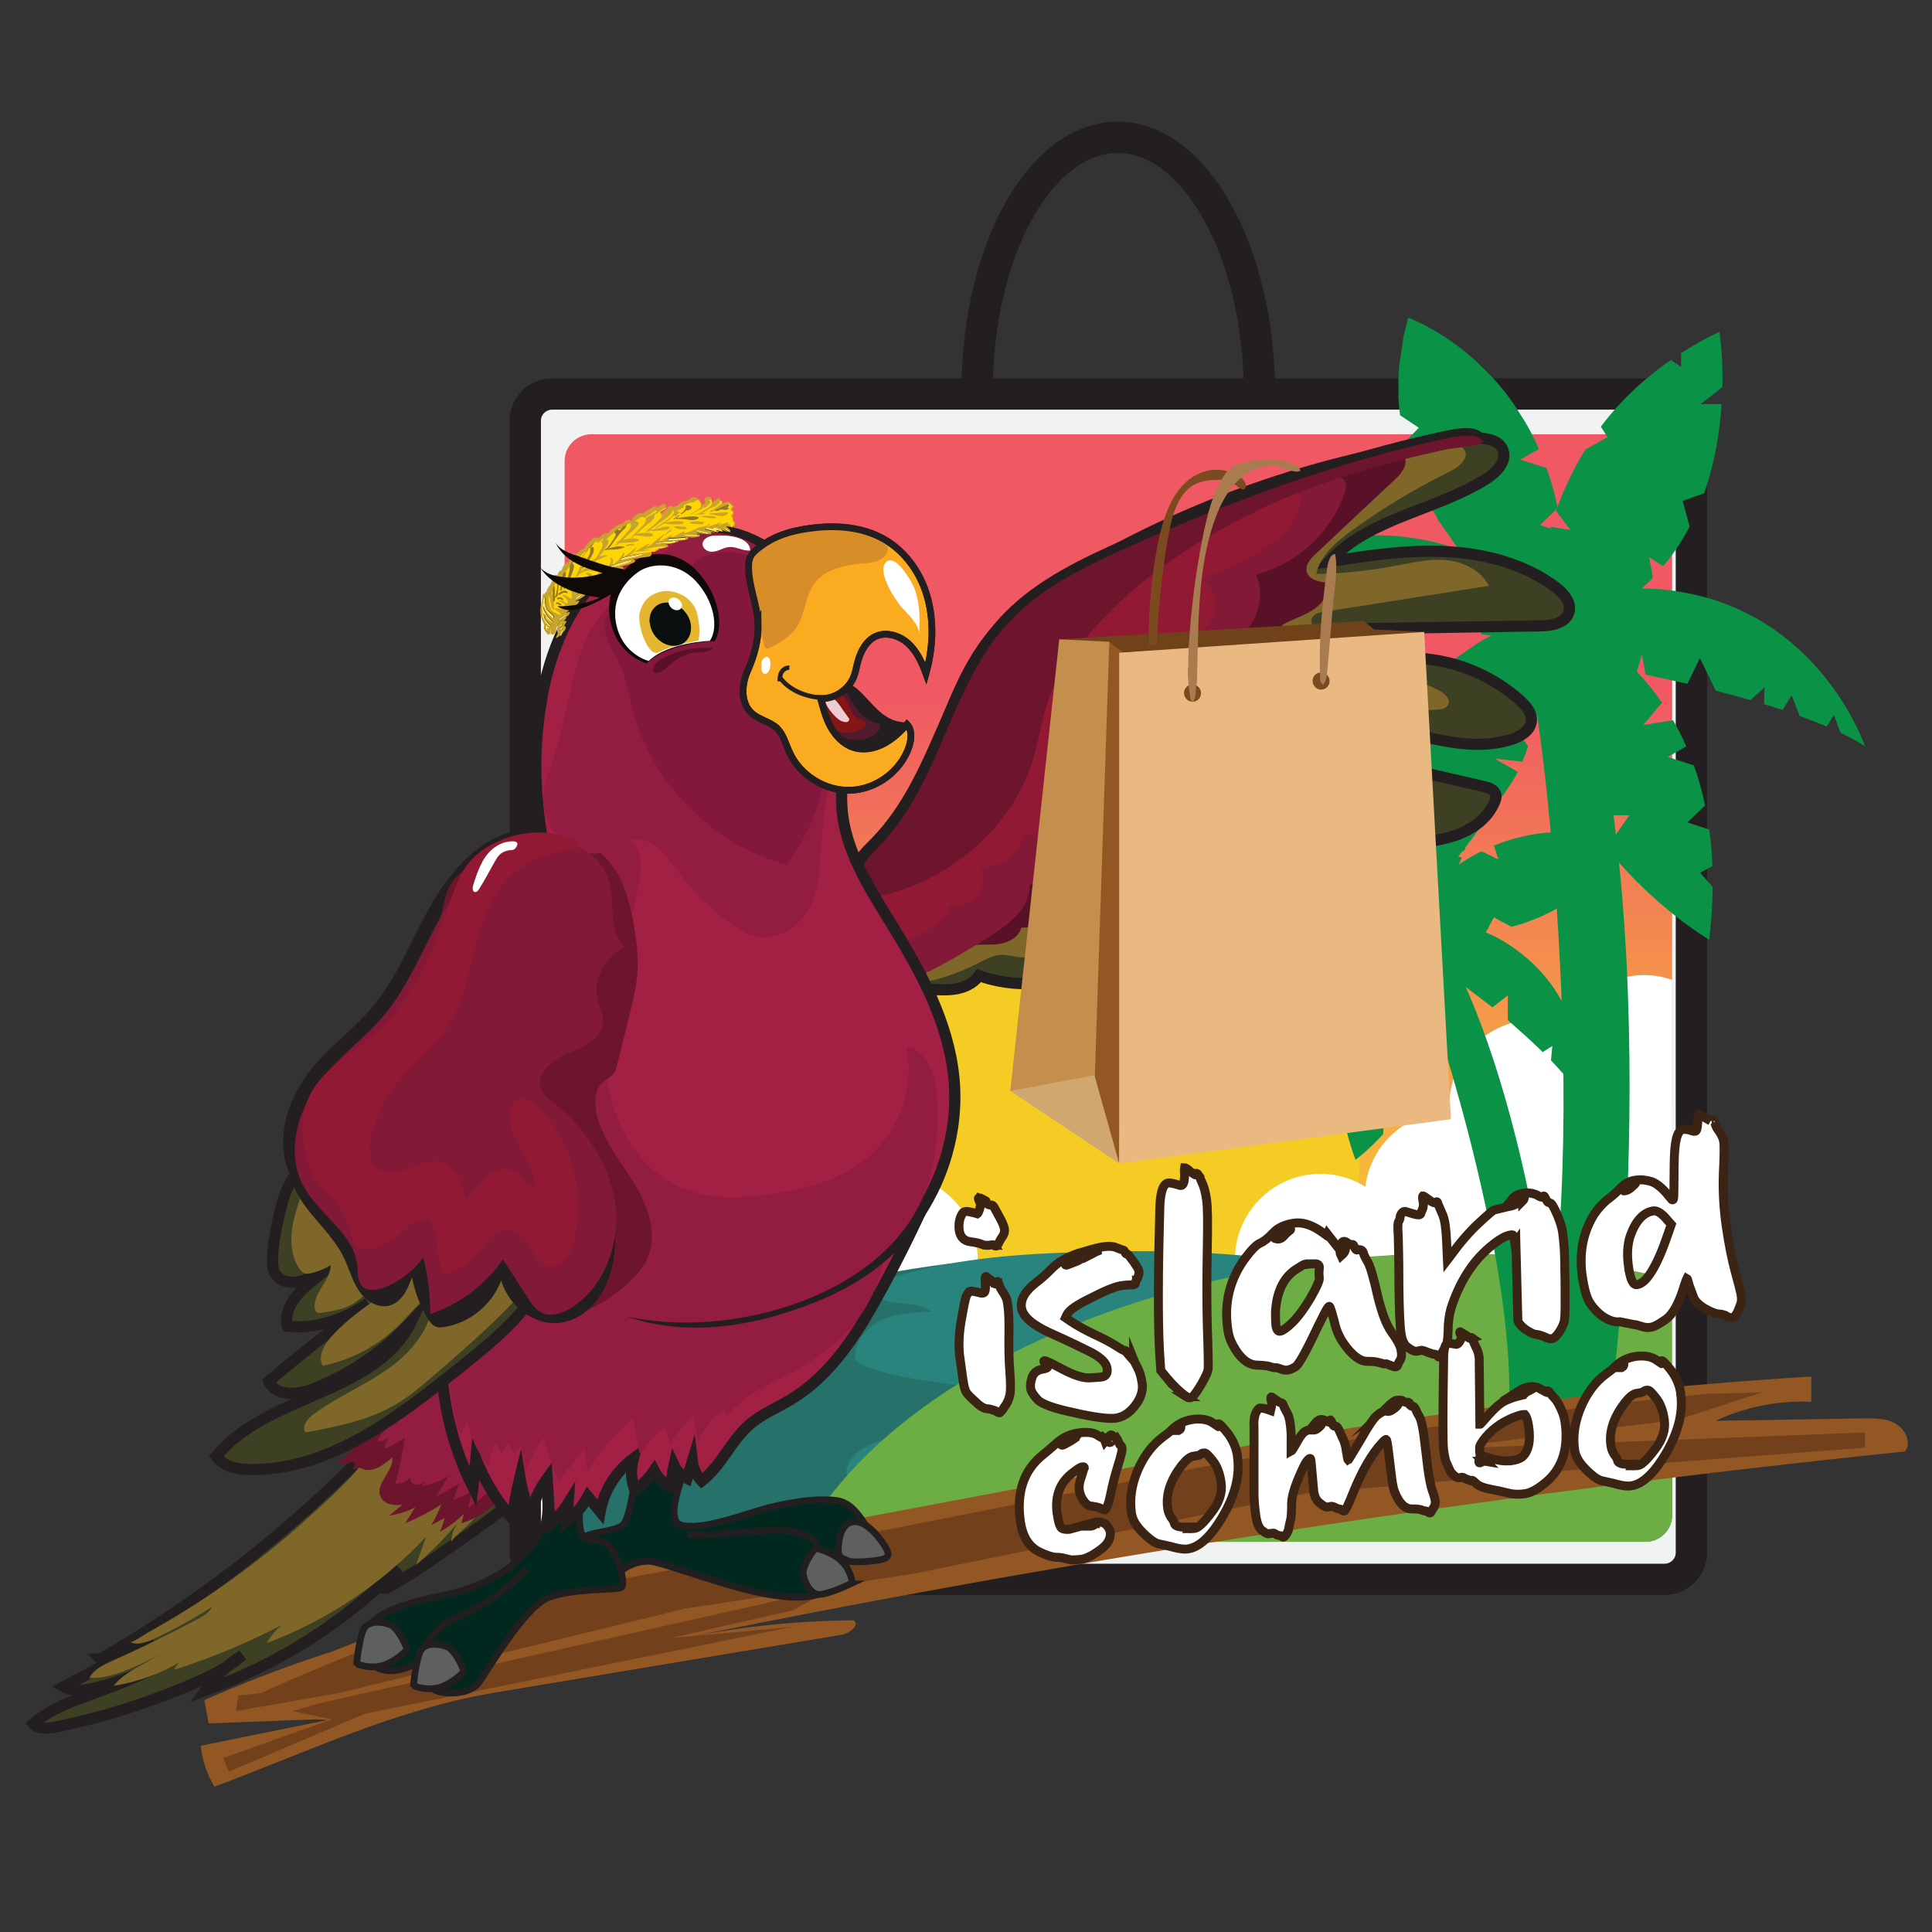 <?xml version="1.0" encoding="UTF-8"?>
<svg id="Layer_1" xmlns="http://www.w3.org/2000/svg" xmlns:xlink="http://www.w3.org/1999/xlink" version="1.1" viewBox="0 0 864 864">
  <rect x="0" y="0" width="864" height="864" fill="#333333" stroke="none"/>
  <!-- Generator: Adobe Illustrator 29.7.1, SVG Export Plug-In . SVG Version: 2.1.1 Build 8)  -->
  <defs>
    <style>
      .st0, .st1, .st2, .st3 {
        fill: none;
      }

      .st4 {
        fill: #84173e;
      }

      .st5 {
        fill: #511b2d;
      }

      .st6 {
        fill: #6d152c;
      }

      .st7 {
        fill: url(#linear-gradient1);
      }

      .st8 {
        fill: #931c41;
      }

      .st9 {
        fill: #fed402;
      }

      .st10 {
        fill: #00281f;
      }

      .st10, .st11, .st12, .st1, .st13, .st14, .st15, .st2, .st3, .st16 {
        stroke-miterlimit: 10;
      }

      .st10, .st11, .st12, .st1, .st13, .st14, .st2, .st3, .st16 {
        stroke: #231f20;
      }

      .st10, .st11, .st12, .st2 {
        stroke-width: 3px;
      }

      .st17 {
        fill: #231f20;
      }

      .st11 {
        fill: #fbab1f;
      }

      .st12 {
        fill: #5e5f5f;
      }

      .st18 {
        fill: #7f6629;
      }

      .st19 {
        fill: url(#linear-gradient);
      }

      .st20 {
        fill: #821936;
      }

      .st21 {
        fill: #d1a770;
      }

      .st22 {
        fill: #0f0908;
      }

      .st23 {
        fill: #7a4b1f;
      }

      .st24 {
        fill: #72411b;
      }

      .st25 {
        fill: #fee266;
      }

      .st26, .st15 {
        fill: #fff;
      }

      .st27 {
        fill: #90772d;
      }

      .st28 {
        fill: #a97c50;
      }

      .st29 {
        fill: #841618;
      }

      .st30 {
        fill: #911934;
      }

      .st1 {
        stroke-width: 2px;
      }

      .st31 {
        fill: #6f421a;
      }

      .st32 {
        fill: #29847d;
      }

      .st33 {
        fill: #0a9246;
      }

      .st34 {
        fill: #591127;
      }

      .st35 {
        fill: #eab881;
      }

      .st13 {
        fill: #a12043;
      }

      .st13, .st16 {
        stroke-width: 5px;
      }

      .st36 {
        fill: #0a100f;
      }

      .st14 {
        fill: #f1f2f2;
      }

      .st14, .st3 {
        stroke-width: 14px;
      }

      .st37 {
        fill: #c9a42d;
      }

      .st38 {
        fill: #935724;
      }

      .st39 {
        fill: #26726a;
      }

      .st15 {
        stroke: #3c2415;
        stroke-width: 4px;
      }

      .st40 {
        fill: #c48e4d;
      }

      .st41 {
        fill: #edced0;
      }

      .st42 {
        fill: #5b1028;
      }

      .st43 {
        fill: #f5cc24;
      }

      .st44 {
        clip-path: url(#clippath);
      }

      .st45 {
        fill: #6cad44;
      }

      .st46 {
        fill: #d78d28;
      }

      .st16 {
        fill: #3e4024;
      }

      .st47 {
        fill: #e5b630;
      }
    </style>
    <linearGradient id="linear-gradient" x1="379.4" y1="462.7" x2="484.7" y2="462.7" gradientUnits="userSpaceOnUse">
      <stop offset=".5" stop-color="#f05963"/>
      <stop offset="1" stop-color="#f8cc34"/>
    </linearGradient>
    <clipPath id="clippath">
      <rect class="st0" x="252.5" y="194.2" width="495.3" height="495.3" rx="12" ry="12"/>
    </clipPath>
    <linearGradient id="linear-gradient1" x1="498.6" y1="46.7" x2="500.7" y2="572.5" xlink:href="#linear-gradient"/>
  </defs>
  <rect class="st14" x="234.9" y="176.2" width="521.5" height="530.1" rx="12" ry="12"/>
  <path class="st19" d="M431.6,451c1.9-.2,4-.3,5.7.5,1.5.7,2.6,2.2,3.9,3.3,5.6,4.9,14,3.5,21.5,3.6,7.6,0,15.2,2,22,5.5-5.3,4.9-13.6,2.2-20.8,2.2-8.3,0-16.1,3.7-24.3,4.9-8.2,1.2-16.5-.2-24.8,0-10.3.2-20.5,2.9-30.8,3.5-1,0-2.1,0-3-.4-1.9-1-2-3.9-.8-5.7,1.2-1.8,3.3-2.7,5.3-3.5,7.3-3.1,13.9-7.5,20.9-10.7s17.4-2.6,25.2-3.2Z"/>
  <g class="st44">
    <rect class="st7" x="252.5" y="194.2" width="495.3" height="495.3" rx="12" ry="12"/>
    <circle class="st43" cx="500.1" cy="516.9" r="108"/>
    <path class="st26" d="M749.4,438.8c-3.9-1.5-8-2.5-12.4-2.7-16.2-.7-30.4,8.7-36.7,22.6-3.8-1.5-7.8-2.4-12.1-2.6-21.1-1-39,15.4-40,36.5,0,1.5,0,3,0,4.5-19.2.2-35.3,14.6-37.6,33.6-5.4-3.3-11.6-5.4-18.3-5.7-21.1-1-39,15.4-40,36.5-1,21.1,15.4,39,36.5,40,2.5.1,4.9,0,7.2-.4,6.5,10,17.5,16.8,30.3,17.4,17.9.8,33.5-10.9,38.4-27.4,3.4,16.9,17.8,29.9,35.8,30.7,7,.3,13.7-1.3,19.5-4.4,3.4,15.3,16,27.2,31.9,29.5,10.8-27.5,17.4-57.3,18.8-88.5,1.9-42.5-5.9-83.1-21.4-119.9Z"/>
    <path class="st26" d="M240.1,438.8c3.9-1.5,8-2.5,12.4-2.7,16.2-.7,30.4,8.7,36.7,22.6,3.8-1.5,7.8-2.4,12.1-2.6,21.1-1,39,15.4,40,36.5,0,1.5,0,3,0,4.5,19.2.2,35.3,14.6,37.6,33.6,5.4-3.3,11.6-5.4,18.3-5.7,21.1-1,39,15.4,40,36.5,1,21.1-15.4,39-36.5,40-2.5.1-4.9,0-7.2-.4-6.5,10-17.5,16.8-30.3,17.4-17.9.8-33.5-10.9-38.4-27.4-3.4,16.9-17.8,29.9-35.8,30.7-7,.3-13.7-1.3-19.5-4.4-3.4,15.3-16,27.2-31.9,29.5-10.8-27.5-17.4-57.3-18.8-88.5-1.9-42.5,5.9-83.1,21.4-119.9Z"/>
    <ellipse class="st39" cx="500.1" cy="671.5" rx="262.6" ry="111.1"/>
    <g>
      <path class="st32" d="M616,576.1c-.8-.2-1.6-.3-2.4-.5.2.5.3,1.1.3,1.7-.4,5.6-24.1,4.2-28.5,4.4-19.1,1.1-38.2,2.1-57.3,2.4-21.3.4-42.6-.2-63.8-.8-15.2-.4-30.4-.8-45.6-1.2-6.2-.2-12.4-.3-18.5-1.1-1.8-.2-3.7-.6-5.1-1.6-1.3-.9-2.1-2.6-1.8-4.1-4.3,3.3-1.6,5,2.7,6.3,7.2,2.1,13.7.3,20.5,4.9-7,.3-14.2.6-20.7,3.2-6.5,2.6-12.3,8.1-13.3,15-.2,1.2-.2,2.5.4,3.6.6,1,1.8,1.6,2.9,2.1,17.9,7.9,38.6,6.4,56.9,13.3,2.6,1,5.5,2.9,5,5.6-.4,2.4-3.2,3.3-5.6,3.9-13.8,3.1-27.6,6.2-41.3,9.3-8.5,1.9-18.2,4.7-21.7,12.8-.6,1.4-.9,3-.2,4.3.6,1,1.7,1.5,2.7,1.9,15.4,6.9,31.8,11.7,48.6,14.2,12.1,1.8,25.2,2.7,34.8,10.3,1.3,1.1,2.7,2.5,2.5,4.2-.3,2.1-2.8,3-4.8,3.6-7.8,2.5-14.7,7.9-19.1,14.8-1.6,2.5-2.8,5.4-2.1,8.3,1.1,4.1,5.7,6,9.8,7.3,17,5.5,34.1,10.9,51.1,16.4-3.9,1-6.5,5.2-6.3,9.2.3,4,3.1,7.6,6.7,9.4,2.4,1.2,5.1,1.6,7.7,1,1.7-.4,3.3-1.2,4.8-2.1,9.4-5.4,17.8-12.6,24.7-21-3.9.4-6.8-4.1-6.4-7.9.4-3.9,3.1-7.1,5.6-10,7.3-8.6,14.7-17.2,22-25.8,2.2-2.6,4.6-6,3.2-9.1-2.2-5.1-12.4-4.9-11.9-10.4,0-1,.6-1.9,1.1-2.7,4-6,11.4-8.5,17.8-11.7,6.4-3.2,13-8.8,12.5-16-.7-10.1-13.8-13.8-19.7-21.9,8.9-3.2,17.9-6.4,26.8-9.6,0-4.4-5-7.2-9.4-7.7s-9.1.2-13.1-1.7c-1.3-.6-2.6-1.7-2.4-3.1.2-1.4,1.7-2.1,3-2.6,9.2-3.2,18.7-5.3,28.4-6.2,8.2-.8,17.8-1.3,22.5-8.1.6-.9,1.1-1.9,1-3-.3-2.1-2.8-3-4.8-3.5Z"/>
      <path class="st32" d="M395,579.4c1.5,1.1,3.3,1.4,5.1,1.6,6.1.8,12.3,1,18.5,1.1,15.2.4,30.4.8,45.6,1.2,21.3.6,42.6,1.1,63.8.8,19.1-.3,38.2-1.4,57.3-2.4,4.4-.2,28.1,1.2,28.5-4.4,0-.6,0-1.1-.3-1.7-2.3-6.3-19.8-9-24.1-9.8-36.7-6.3-74.2-7.1-111.4-5.7-27.3,1-54.9,3.3-80.8,11.9-1.5.5-3.2,1.2-3.9,2.6,0,.2-.2.4-.2.7-.3,1.5.6,3.2,1.8,4.1Z"/>
    </g>
    <ellipse class="st45" cx="613.5" cy="716.8" rx="269.4" ry="153.9" transform="translate(-76.9 73.7) rotate(-6.5)"/>
    <rect class="st0" x="252.5" y="194.2" width="495.3" height="495.3" rx="12" ry="12"/>
  </g>
  <g>
    <g>
      <path class="st33" d="M681.9,289.9c10.3,36.6,33.1,257.1.2,346-2.5,6.7,2.4,13.8,9.5,13.8h16.1c4.6,0,8.6-3.1,9.8-7.5,7-26,27.2-232.9-13.3-358.9-1.7-5.2-6.8-8.6-12.2-8h0c-7.2.7-12,7.8-10.1,14.7Z"/>
      <path class="st33" d="M609.4,381.5c.4-6,1.1-12.4,2.3-19.2l7-3.5-5.5-3.5c1.1-4.5,2.4-9.1,4-13.7l6.5-14.9c3.2-6.1,7.1-12.1,11.8-17.7l6.3,4-1.7-9.2c2.5-2.5,5.1-5,7.9-7.3l13.4-9.3c8.6-5,18.7-9.1,30.3-12.1,0,0,1.1,10.9-.9,27,0,0-4,20.6-5.1,24.5l-8.7-1.4,6.4,8.5c-.8,2.3-1.7,4.6-2.6,6.9l-12.3-1.3,10.3,5.9c-2.4,5.3-27,40.1-34.4,46.5l-11.5-7.8,5.1,13.1c-1.9,1.4-3.8,2.8-5.8,4.2l-4.6,3c-5.3,3.4-10.9,6.6-17.1,9.5,0,0-1.7-10-1.4-24.7l.3-7.5Z"/>
      <path class="st33" d="M760.6,180.7h9.3c-.4,6-1.1,12.4-2.3,19.2l-1.5,7c-1.1,4.5-2.4,9.1-4,13.7l-9.6,3.4,3.1,11.5c-3.2,6.1-7.1,12.1-11.8,17.7l-6.3-4,1.7,9.2c-2.5,2.5-5.1,5-7.9,7.3l-13.4,9.3c-8.6,5-18.7,9.1-30.3,12.1,0,0-1.1-10.9.9-27l2.2-13.2c.8-3.6,1.7-7.4,2.9-11.3l8.7,1.4-6.4-8.5c.8-2.3,1.7-4.6,2.6-6.9l2-4.6c2.4-5.3,5.2-10.6,8.4-15.9l10-5.6-3-4.7c5.3-7,11.6-13.9,19-20.3l6.5-5.3c1.9-1.4,3.8-2.8,5.8-4.2l4.6,3.1v-6.2c5.3-3.4,10.9-6.6,17.1-9.5,0,0,1.7,10,1.4,24.7l-9.6,7.5Z"/>
      <path class="st33" d="M569,269.9l-5.9,7.5c-4.5.2-8.8.5-12.9.9l-1.5-5.9-5.3,6.8c-4.4.6-8.5,1.4-12.2,2.4,0,0,34.2-47.2,94-41.8,59.8,5.4,62.1,47.4,62.1,47.4,0,0-9.9-1.6-25-3.6v-13.6l-9.1,12.5c-4.6-.5-9.5-1.1-14.6-1.6l-4.2-.4c-6.1-.6-12.5-1.2-19.1-1.7l-6-11.4-7.2,10.5c-5.4-.3-10.7-.5-16-.6h-6.4c-2.9-.1-5.9-.1-8.7,0l-1.8-7.2Z"/>
      <path class="st33" d="M801.4,311.3l3.4,8.9c4.2,1.5,8.3,3.1,12.1,4.7l3.2-5.2,3,8c4,1.9,7.7,3.9,10.9,6,0,0-18.5-55.3-77.2-68-58.7-12.7-73.4,26.6-73.4,26.6,0,0,9.9,1.4,24.9,4.1l4.1-13,5,14.6c4.5.8,9.4,1.8,14.4,2.8l2.5-8,1.6,8.9c6,1.3,12.3,2.6,18.7,4.1l5.6-11.5,7.1,14.6c5.2,1.3,10.4,2.7,15.5,4.2l6.3-5.7-.2,7.5c2.8.9,5.6,1.7,8.3,2.6l3.9-6.4Z"/>
      <path class="st33" d="M642.8,231.6c-2.1-3.4-4.1-6.9-5.9-10.6l4.3-6.3h-7.2c-2.3-5.4-4.2-11-5.7-17l6.2-6.4-8.4-5.6c-.3-2.8-.6-5.6-.7-8.4v-6.9c0-2.2.1-4.4.3-6.7l2-13.4c.6-2.7,1.3-5.4,2.1-8.2,0,0,14,4.9,29.5,18.7l7.5,7.3c3.6,3.9,7.2,8.2,10.5,13.1l5,7.9c2.1,3.6,4.1,7.5,5.9,11.7l-8.3,4.7,11.7,3.8c2,5.5,3.7,11.5,5,17.9l-7.9,7.6,9.8,3.2c.7,5.2,1.2,10.6,1.4,16.3v9.3c0,7.5-.4,15.3-1.4,23.7,0,0-25-14.7-45.9-41.2l-10-14.3Z"/>
      <path class="st33" d="M728.8,364.6h-20c-2.1-3.4-4.1-6.9-5.9-10.6l9.8-6.3h-12.7c-2.3-5.4-4.2-11-5.7-17l14.2-14.6-16.5,2.6c-.3-2.8-.6-5.6-.7-8.4l9-2.3-9.1-4.6c0-2.2.2-4.4.4-6.7l12.8,4.5-10.8-17.9c.6-2.7,1.3-5.4,2.1-8.2,0,0,14,4.9,29.5,18.7l7.5,7.3c3.6,3.9,7.2,8.2,10.5,13.1l-8.3,10,13.3-2.1c2.1,3.6,4.1,7.5,5.9,11.7l-8.3,4.7,11.7,3.8c2,5.5,3.7,11.5,5,17.9l-7.9,7.6,9.8,3.2c.7,5.2,1.2,10.6,1.4,16.3l-5.5,3,5.6,6.3c0,7.5-.6,15.3-1.5,23.7,0,0-25-14.7-45.9-41.2l10-14.3Z"/>
    </g>
    <g>
      <path class="st33" d="M630.3,425.9c11.4,21.8,53.8,158.2,42.9,218.7-.8,4.5,3.3,8.4,8,7.5l10.7-2.1c3.1-.6,5.3-3.1,5.6-6,1.5-17.4-10.7-150.8-53.3-225.2-1.8-3.1-5.6-4.5-9.1-3.5h0c-4.7,1.4-7,6.5-4.9,10.6Z"/>
      <path class="st33" d="M619.2,500.8l2.9,2.8c2.6-3.1,5.3-6.6,7.8-10.5l2.5-4.1c1.6-2.7,3.1-5.6,4.5-8.6l-1.8-7.8,5.6-2.5c1.3-4.5,2.2-9.2,2.5-14.2l.2-4.7c0-2.4-.2-4.8-.5-7.3l-2.2-10.8c-1.9-6.5-4.9-13.2-9.2-20.1,0,0-5.6,4.8-12.2,13.6l1.6,5-6.7,2.5c-1.3,2.1-2.6,4.4-3.9,6.9l-2.2,4.5c-.7,1.5-1.3,3-2,4.6l4,1.5-5.2,1.7c-1.3,3.7-2.4,7.6-3.3,11.7l-1.4,8.3c-.7,5.9-.8,12.2-.2,18.8l6.5,1.1-5.8,4.5c.2,1.6.5,3.2.8,4.8l.8,3.6c1,4.1,2.3,8.3,3.9,12.6,0,0,5.5-4.1,12.3-11.4l.5-6.6Z"/>
      <path class="st33" d="M642.1,334.5l-4.5-4.4c-2.6,3.1-5.3,6.6-7.8,10.5l-2.5,4.1c-1.6,2.7-3.1,5.6-4.5,8.6l1.7,7.9-5.5,2.4c-1.3,4.5-2.2,9.2-2.5,14.2l5,1-5.1,3.7c0,2.4.2,4.8.5,7.3l10.3,4.2-8.1,6.6c1.9,6.5,4.9,13.2,9.2,20.1,0,0,5.6-4.8,12.2-13.6l5.1-7.5c1.3-2.1,2.6-4.4,3.9-6.9l2.2-4.5c.7-1.5,1.3-3,2-4.6l-4-1.5,5.2-1.7c1.3-3.7,2.4-7.6,3.3-11.7l-4-5.6,5.4-2.8c.7-5.9.8-12.2.2-18.8l-4.4-2.3,3.7-3.3c-.2-1.6-.5-3.2-.8-4.8l-.8-3.6c-1-4.1-2.3-8.3-3.9-12.6,0,0-5.5,4.1-12.3,11.4l1.2,8.2Z"/>
      <path class="st33" d="M694.2,467.8l-.6,6.4c2.1,2.2,4.1,4.4,5.9,6.5l3.5-2.2-.6,5.8c1.9,2.4,3.5,4.7,4.8,6.9,0,0,5.4-39.1-26.4-64.4-31.8-25.3-52.6-5.9-52.6-5.9,0,0,35.8,26.8,39.2,29.6l6.9-5.3v11c2.7,2.4,5.4,4.8,8.1,7.2l3.2,3c1.5,1.4,2.9,2.7,4.3,4.1l4.3-2.7Z"/>
      <path class="st33" d="M547.1,378.7l.9-4.1-5.2,2.5c-2.9-.9-5.6-1.7-8.2-2.2,0,0,34.9-18.4,69.6,2.8,34.6,21.2,23.5,47.4,23.5,47.4,0,0-37.4-24.5-41.2-26.8v-6.3s-7.7,1.9-7.7,1.9c-3.2-1.8-29-14.3-31.6-15.3Z"/>
      <path class="st33" d="M668,410.2l8,4.3c2.6-.7,5.2-1.5,7.8-2.5l4.4-1.7c3.6-1.6,7.2-3.4,10.7-5.6l1.2-8.3,5.5,3.4c1.5-1.2,2.9-2.5,4.3-3.8l3.3-3.3c1-1.1,2-2.2,2.9-3.4l5.3-7.5c1-1.6,1.9-3.2,2.8-5,0,0-9.1-4.2-23.2-4.7l-2.8,4.2-4.3-4.1c-3.6.2-7.3.7-11.3,1.5l-6.1,1.5c-2.7.8-5.5,1.8-8.4,2.9l1.9,6.2-7.5-3.6c-3.6,1.8-7.2,3.9-10.8,6.4l-5.9,4.4c-2.8,2.2-5.5,4.6-8.3,7.3l-4.4,4.5c-3.5,3.7-6.9,7.8-10.3,12.3,0,0,19.2,4.5,41.7,1.3l3.6-6.7Z"/>
      <path class="st33" d="M574.1,444.8l7.3,4c2.6-.7,5.2-1.5,7.8-2.5l4.4-1.7c3.6-1.6,7.2-3.4,10.7-5.6v-5.3s6.7.5,6.7.5c1.5-1.2,2.9-2.5,4.3-3.8l-3.3-5.3,6.6,2c1-1.1,8.2-10.9,8.2-10.9,1-1.6,1.9-3.2,2.8-5,0,0-9.1-4.2-23.2-4.7h-7.1c-3.6.3-7.3.7-11.3,1.6l-.6,8.8-5.5-7.2c-2.7.8-5.5,1.8-8.4,2.9l-5.6,2.6c-3.6,1.8-7.2,3.9-10.8,6.4l.3,7.4-6.3-3c-2.8,2.2-5.5,4.6-8.3,7.3l-4.4,4.5c-3.5,3.7-6.9,7.8-10.3,12.3,0,0,19.2,4.5,41.7,1.3l4.3-6.3Z"/>
    </g>
  </g>
  <path class="st3" d="M437,174.8c0-62.6,28.2-113.4,62.9-113.4s63.3,51.6,63.3,114.2"/>
  <g>
    <path class="st15" d="M445.6,573.7c.2-.7.5-.8.8-.4.2.4.4,1.1.5,1.6.3.8.8,1.8,1.9,3.4.9,1.4,1.5,2.7,1.7,4l.3,2.1c.3,2.3.5,6.5.4,12.4s0,11.4.4,16.6c.4,5.1.4,8.7,0,10.5-.4,2-1.3,3.8-2.5,5.4-1.1,1.8-1.9,2.6-2.2,2.5-.1,0-.9-.2-1.8-.9-1.2-.4-2.3-.8-3.6-.9-1.3,0-3.1-1-5-2.9-2.2-1.9-3.6-3.4-4.2-4.2-.7-1-1.3-3-1.7-6.2l-1.5-10.8c-.4-4.1-.3-9,.7-15,1-5.7,1.7-9.5,2.3-11.2.8-1.5,1.3-2.4,2.2-2.3.5,0,1.7.2,3.3.6,1.6.5,2.4.4,2.8-.3.3-.6.4-2.1.2-4.5-.2-2.3.1-3,1-1.8.3.4.6.6.9.6.4.2.6.3.8.7.2.3.5.6,1.2,1.2.8.5,1.3.4,1.4-.2ZM440.7,536.9c.2.1.3.2.3.4.2,1.1.9,1.7,2.5,1.6.4,0,.9.6,1.3,1.4.4.8,1.2,2.2,2.4,4.4,1.2,2.2,1.8,3.8,2,4.9.2,1.1-.1,2.1-.8,3.3-.7.9-1.3,2-1.8,3-.5,1.1-.9,1.5-1.4,1.3-.4,0-.6-.2-.6-.3h.1c-.2-.3-1-.3-2.5,0-1.4,0-2.4,0-3-.4-.6-.3-2.3-.8-5.2-1.2-2.8-.3-4.5-2-5-4.9-.4-2.9,0-5.6,1.5-7.9.6-.8,1.7-.9,3.4-.5,1.9.4,2.9.7,3.2.8.3-.2.6-.9,1-2.1.4-1.3.4-2.4,0-3.3-.6-1-.6-1.6-.5-1.7l3.1,1.4Z"/>
    <path class="st15" d="M507,608.2c.2.5.8,1.7,1.7,3.4.9,1.7,1.7,4.1,2.1,7.2.4,3.2-.6,6.4-3.1,9.7-2.5,3.3-5.4,5.2-8.7,5.7-3.1.4-9.4-.3-18.5-2.4-9.1-1.9-14.7-3.9-16.5-5.9-1.8-2-2.9-3.6-3.1-5-.2-1.5,0-3.1.7-5.1.7-1.8,2-2.9,4.1-3.4,1.9-.3,3-.7,2.8-1.2-.2-.5-.6-1-.9-1.5-.6-.5-.8-.7-.8-1,0,0,.1-.2.4-.2.4,0,3.1,1.2,8.1,3.9,5,2.6,8.9,3.9,11.7,3.8,2.8-.1,4.7-.3,5.7-.4,1.9-.3,2.7-1.6,2.4-3.8-.3-2.5-2.6-4.7-6.9-7.1-4.4-2.2-10.5-5.2-18.6-8.8-7.9-3.6-12.2-7.3-12.8-11.3-.5-3.8,1.7-7.6,6.9-11.5,1.9-1.4,4.1-3.4,6.8-6.1,2.7-2.8,6.4-4.8,11.3-6.6,5-1.5,8.7-2.6,11.3-3,2.7-.4,4.8-.3,6.5.5,1.5.6,2.4.9,2.8,1,.3,0,.5.5.8,1,0,.4.4.8.9.7.3.2.9.7,1.7,1.9.9,1.1,1.7,2.3,2.6,3.7.9,1.3,1.2,2.5.8,3.8-.4,1.3-.7,2.1-1,2.1,0,.3-.3.6-.4,1.4,0,.6-.6.9-1.5.9-1,0-2.6,0-5.1.4-2.5.4-6.8,2.1-13.2,5.4-6.4,3.1-10,5.6-10.9,7.6l-.6,1.3,2.2,1.5c2.9,2,6.6,4,10.8,6,4.3,2,7.5,3.7,9.8,5.2,2.3,1.5,3.5,2.2,3.8,2,.1-.2.3,0,.4.5l3.5,4ZM478,565.3c1.1-.4,2.1-.9,3.1-1.1.9-.3,1.7-.7,2.2-1.2.5-.4.8-.4.9-.4,0,.3.2.3.4,0,.3,0,1.3-.7,3.3-1.6,1.9-1.1,2.9-1.5,2.9-1.5,0-.1-.2-.1-.3,0-.3,0-1.9.5-4.5,1.6-2.9,1.1-4.5,1.8-5.1,2.1-.7.2-1.4.6-2.8,1.2-1,.6-1.7.9-1.6,1.2,0,.3.6.2,1.6-.2Z"/>
    <path class="st15" d="M522.2,616.7l-3.1-3.8-.6-9.3c-.7-14-.6-35.5.2-64.4.3-6.5,1.5-9.9,3.9-10.2.7,0,2.3.2,5,1.1,1,.3,1.6-.4,1.9-1.7.2-1.3.3-2.6.2-3.8s-.1-1.9,0-2.4c.4,0,1.3.5,2.6,1.7,1.6,1.2,2.3,1.6,2.4,1.5,0-.7.2-.9.8-.5.3.4.7.9,1.1,1.5,0,.7.7,1.7,1.3,3.3.6,1.4,1.3,3.9,1.7,7,.5,3.3.5,10.5.3,21.8-.2,11.1-.3,22.4,0,34,.4,11.5.5,18,.4,19.4,0,1.3-1,3.5-2.8,6.7-1.9,3.2-3.2,5.1-4.1,5.9-.9.8-1.8.8-2.9.1h.1c-3-2.1-5.7-4.8-8.4-7.9Z"/>
    <path class="st15" d="M609.8,560.6c.2.7.8,2,2,4,1.1,2.1,2.5,6.9,4.2,14.5,1.8,7.6,3.8,13.1,6.4,16.8,2.6,3.5,4,6.3,4.2,8.1.3,1.9.2,3.3-.4,4.2-.6.8-.9,1.7-1.2,2.4-.3.9-1.3.9-3.2,0h-.1c-1.1-.5-1.8-.8-2.1-.7-.3.2-1.1,0-2.7-.5-1.6-.5-3.4-.6-5.5-.6-3.2,0-6.8-2.7-10.5-8-1.9-2.7-3.4-6-4.2-9.9-1.1-3.9-1.7-6.2-2.1-6.6-.2-.4-.9.4-2,2.5-1.1,2.1-3.3,6.5-6.6,13.4-3.3,6.6-5.5,10.4-6.9,11.2-1.4.8-2.5,1.2-3.3,1.3-1,.1-2,0-3.1-.5-1.3-.5-2.1-.7-2.3-.5-.3,0-1.1-.1-2.3-.5-1.5-.5-3.3-.6-5.7-.7-4.5,0-8.5-3.5-11.9-10.7-.6-1.4-1.2-3.3-1.5-5.8-1.6-11.4,1-21.8,7.6-31,2.9-3.9,5.1-6.2,6.8-7,1.7-.7,3.6-2.2,5.9-4.6,2.2-2.4,5.3-3.8,9.4-4.4,4-.6,8.4.9,13.2,4.5,2,1.5,2.8,2,2.3,1.4-.5-.6-.8-1-.7-1.2l5,6.4c.4-.2.7-.9,1.4-2,.4-1,1.2-1.3,2.4-.5,1,.8,1.8,1.1,2.1,1,.5-.2.8,0,1,.4.2.4.5.9.6,1.3.4.5.5.8.9.7,1.5-.4,2.5,0,2.9,1.5ZM573.9,552.9c1.1-1.1,2-2,2.7-2.5.8-.5.7-.7.2-.7-.8,0-1.9.3-3.4.9-1.4.6-2.5,1.2-2.9,2-.3.7-.5,1.1-.4,1.2,1.5.6,2.7.3,3.8-.8ZM583.9,565.3c-.7,0-2.2,1-4.7,2.6-5.3,3.7-8.2,9.8-8.8,18.6,0,2.3,0,4.3.2,6.3.3,1.9,1,2.8,2,2.5,1.1-.2,2.9-1.5,5.3-3.8,2.6-2.6,5.3-6.2,8.1-10.9,2.8-4.9,4.2-8,4-9.2-.2-1.2-.2-2.6,0-4.2.2-1.4-.6-2.2-2.4-2h-1.9c0,.1-1.8.3-1.8.3ZM601.7,557.5c-.2-1.2-.6-1.3-1.4-.2-.8,1-1.1,1.8-1,2.5,0,.7.2,1.4.4,1.8l1.1-1c.7-.8,1-1.8,1-3.1Z"/>
    <path class="st15" d="M677.5,556.3c-.3-2.1-.5-3.3-.8-3.8,0-.4-1.2-.4-3,.3-1.9.7-4.4,2.3-7.8,5.2-7.6,6.5-13.3,15.6-17,27.1-.8,2.9-1.3,6.3-1.3,10.2-.1,3.9-.5,6.4-1.4,7.6-.7.9-1.4,2.1-1.8,3.1-.5,1.2-1.1,1.1-1.9.1h.1c-.5-.4-.9-.6-1.6-.5-.7-.2-1.6-.5-2.9-1-1.4-.6-2.4-.9-2.9-.7-.8.3-1.3.3-2,.4-.7,0-1.9-.4-3.4-1.6-1.8-1-2.9-3.4-3.3-6.8-.5-3.6-.8-10.6-.9-21.4,0-10.8-.2-18-.3-21.8-.3-3.7-.2-6,.2-6.5.4-.5.5-1.1.6-1.5,0-.6.2-1.3.7-2.1.6-.8,1.3-1,1.8-.8,3.4,1.1,5.3,1.6,5.9,1.5.5,0,.9-.3,1-.8,0-.3.4-1.2.8-2.1.3-1.2.4-2.3,0-3.6-.2-1.2-.1-1.9,0-2,.4,0,1.4.8,2.8,1.8,1.6,1.2,2.6,1.6,3,1.1.4-.5.8-.3,1,.8.4.8.9,2.1,1.6,3.7.8,1.6,1.3,3.4,1.6,5.6.3,2.1.5,4.4.6,6.9l.4,8.7,1.3-1.7c4.2-5.8,8.4-10.7,12.6-14.6,4.2-3.9,6.6-6,7.1-6l5.7-1.4c1.8-.3,3.1-.7,3.8-1.1.6-.6,1-.7,1-.7.2.3.5,0,1-.7.7-.7,1-.8,1.2-.6v.4c.2-.2.3-.3.4-.5.6-1.3.4-1.9-.8-1.7-.3.2-1.7.7-4.5,1.5,1.1-1.4,2.7-2.3,5.2-2.7,2.2-.3,4.2,0,6,.8,1.5,1,2.6,1.3,2.8.7.2-.3.5-.4.7.2.4.6.7,1.2,1,1.8.2.5.7.7,1.4.9.7,0,1.6,1.7,3.1,5,1.4,3.3,2.2,6,2.5,8,.3,2.1.5,4.3.7,6.7.2,2.5.3,7.9.4,16.4,0,8.5.1,13.5-.2,15.4,0,1.8-.9,3.8-2.2,5.9-1.3,2-2.5,3.1-3.4,3.3-1,.1-2-.1-3-.7-1.1-.5-2.2-.9-3.7-1.2-1.5,0-3.2-.9-5.4-2.4-1.9-1.5-3.1-2.9-3.2-4l-.9-34.7Z"/>
    <path class="st15" d="M765,501.3c0-.3.4-.5.5-.6.7,0,1.2.5,1.5,1.6.1.8.7,2.3,2,3.9,1.1,1.7,1.7,3.2,1.9,4.6s.2,6-.2,13.6c-.3,7.9.1,15.8,1.3,24.1,1.2,8.4,2.6,15,4,20.2,1.4,5.2,2.3,8.6,2.6,10.1.2,1.6.3,2.9,0,3.9-.3.9-.8,2.2-1.5,3.9-.9,1.7-1.6,2.6-2.1,2.7-.5,0-1.1,0-1.7-.2-.7-.2-1.3-.4-1.8-.9-.6-.2-1.8-.6-3.3-.6-1.6-.3-3.7-1.2-6.1-2.6-2.4-1.5-4.1-3.2-4.7-4.8-.7-1.9-1.3-3.6-2-5.4-.5-1.9-.8-3-1-3.1-.1.2-.5,1.1-1.1,3-2.4,8-5.1,13-8.3,15.3-3.2,2.3-5.5,3.4-6.9,3.6-1.4.2-2.8,0-4.3-.5s-2.5-.8-2.9-.7l-6.5-1.3c-2.3.3-5-.6-7.8-2.5-2.8-2.1-4.8-4.5-6.2-7-1.2-2.5-2.1-6.1-2.8-10.8-1.4-9.9.1-18.7,4.6-26.6,1.7-2.9,3.9-5.3,6.1-7.3,2.5-1.8,4.6-3.7,6.5-5.7,1.8-1.9,4-3.1,6.5-3.4,2.5-.4,4.9-.1,7.2.6,2.3.8,5,2.9,7.9,6.6.9,1.1,1.3,1.6,1.5,1.6.3,0,.5-.2.5-.6.2-.4.2-5.6.3-15.4.1-10.1,1.3-15.1,3.9-15.5,1-.1,2.1,0,3.1.3,1,.4,1.9.6,2.3.5.5,0,.9-.5.9-1.3.2-.7.3-1.9.4-3.4.2-1.6.4-2.4.7-2.8l5,2.9ZM727.5,530.5c-1.1,1-1.6,1.6-1.5,1.9s.5.2,1.3,0c.8-.3,1.7-.8,2.7-1.8,1-.8,1.5-1.5,1.5-1.6,0-.1-.5-.2-1.1-.1-.7,0-1.6.6-2.7,1.5ZM728.3,566.7c.8,5.5,2,8.1,3.8,7.8,4.2-.6,8.9-8.1,13.8-22.6l1.5-4.3-1.5-1.7c-2.5-3.1-4.7-4.6-6.4-4.4-4.5.6-8,4.4-10.4,11.1-1.3,3.8-1.6,8.5-.8,14.1Z"/>
  </g>
  <path class="st38" d="M847.9,636.7c-4.3-2.5-9.6-2.4-14.6-2.4-22,.4-44.1.7-66.1,1.1,13.2-6.2,28.1-9.2,42.8-8.5,0-3.8,0-7.6,0-11.3-60.4,3.7-120.6,10-180.3,19-48.4,7.3-96.4,16.3-144.4,25.4-39,7.3-77.9,14.7-116.9,22-74.8,14.1-150.5,28.4-220.4,56.8-1.8.4-3.6,1.1-5.4,1.7-17.4,5.8-34.5,12.4-51.2,19.8.6,3.5,1.3,6.9,1.9,10.4,15.9-.6,31.8-1.2,47.7-1.8,1.8,0,3.7.2,5.5.3-18.9,3.8-37.8,7.7-56.7,11.5.6,6.4,2.7,12.7,6.1,18.3,41.4-15.4,81.4-34.7,125.1-42,51.7-8.6,103.4-17.3,155.2-25.9,3.7-.6,8.4-4.2,5.6-6.5-24.2.2-48.4,2.6-72.2,7.2,179.1-36.3,360.2-63.9,542.3-82.7,3-3.8.4-9.7-3.9-12.2Z"/>
  <path class="st24" d="M116.6,757.2s78.2-36.1,127.1-44.9c48.9-8.8,137.6-24.9,201.6-37.8,64-12.9,146.2-30.2,218-39.5,71.8-9.3,100.9-11.7,100.9-11.7l23.9-.6-38.2,12.3-107.4,13,191.5-7.4v6.8l-122.3,9.3-126.8,11.1-175.3,35.8-103.3,15.8-155,37.8-45.8,8,1.1-7,9.9-1Z"/>
  <polygon class="st24" points="143.7 761.5 372.2 710.3 354.7 720.1 300.3 732.5 354.1 727.6 163.2 766.4 102.3 792.3 99.8 786.2 148.3 768.9 130.8 765.2 143.7 761.5"/>
  <g>
    <path class="st15" d="M484.9,656.3c0-.3-.4-.4-.9-.3-.6,0-1.9.8-3.7,2.2-6.2,4.4-8.7,10.7-7.5,18.9.6,4,1.3,6.1,2.3,6.5,1,.4,2.1.4,3.2.3l11.6-3.2c2-.3,3.5.1,4.6,1,1.1,1.1,1.8,2.2,2,3.4.4,2.9-1.1,5.6-4.5,8-3.4,2.5-6.2,3.9-8.3,4.2-2.3.3-3.9.3-4.8.3-1-.3-2-.5-2.9-.7-1-.3-2.3-.5-4.1-.5-1.7-.2-4.1-.9-7.1-2.4-4.7-2.3-7.5-6.8-8.5-13.6-1.8-13,1.5-23,10.2-29.9,1.6-1.3,3.8-3.1,6.4-5.5,2.8-2.3,5.8-3.7,9.6-4.2,3.5-.5,6.4-.2,8.1.9,1.8,1.2,2.7,1.6,2.6,1.3-.1-.3,0-.4,0-.4.3.2.6.8,1,1.9l1.1-1.4c.9-1.2,1.6-1.6,1.9-1.3.5.3.8.6,1.2.8.4.4.6.4.8.3.4.6.8,1.3,1.1,2.1.3.8.6,1.3.9,1.5.3,0,.5.6.6,1.4.1.7-.5,3.3-1.9,7.7-1.3,4.2-2.4,8.4-3.2,12.6-.8,3.9-1.7,6.4-2.7,7.1-.2,0-.9-.3-1.9-.8-1-.5-2.3-.7-3.6-.9-1.5,0-2.7-.8-3.7-2.2-1.2-1.5-1.8-3.1-2.1-4.8-.3-1.8,0-3.8.9-6.2.7-2.3,1.2-3.7,1.1-3.9ZM479,643.1c-1.3.3-2.4.9-3.2,1.5-.8.8-1.2,1.2-1.2,1.4,0,.2.1.3.5.3s1.3-.6,3.2-1.6c1.9-1.1,2.8-1.8,3-2.1-.1,0-.9.1-2.3.5ZM489.9,681.4c0-.4-.9,0-2.5,1.1h.5c1.1-.2,1.8-.7,2-1.1ZM497.3,644.3c.4-.6.6-1.1.4-1.4-.2-.4-.6-.2-1.3.6-.5.8-.8,1.3-.5,1.5.5.3,1,0,1.4-.6Z"/>
    <path class="st15" d="M544.8,636.9c0-.1,0-.2.2-.2.7.2,2,1.7,4.4,4.7,2.1,3,3.5,6.2,4,9.7v.4c1.3,9.1-1.5,19-8.5,29.7-4.6,7-9.2,10.9-13.8,11.5-1.4.2-3.4,0-6.1-.7-2.5-.7-4.7-1.1-6.4-1.5-1.7-.2-4.2-1.8-7.3-4.9-3.1-3-4.9-5.9-5.3-8.9-.9-6.2,0-12.6,2.8-19.2,2.8-6.5,6.6-11.4,11.3-14.9,1.6-1.2,2.9-2.1,3.6-2.9,2.6-2.7,5.8-4.3,9.5-4.9,3.7-.5,6.6,0,8.7,1.2,1.9,1.3,3,2,3,2q.2,0,.2-.1l-.5-1ZM531.8,683.6c0,.1.9,0,2.5-.1,1.6-.2,4.1-2.6,7.5-7.1,3.5-4.5,4.9-9,4.3-13.2-.6-4.3-1.8-7.6-3.8-10-1.9-2.4-3-3.5-3.6-3.4-.1,0-.2,0-.5,0-.2,0-.6,0-1.2.5s-1.6.7-3.2.9-3.3,1.6-5.4,4.2c-5,6.6-7.1,12.9-6.2,19.1.2,1.5.7,2.8,1.5,4.1.9,1.1,1.4,2,1.4,2.5.2,1.4,2.2,2,6,1.8.5,0,.8,0,.9,0l-.3.7ZM528,638.7c0-.2.1-.4.1-.6q0-.1-.2,0s-.4.3-1,.8l-.8.8h.9c.5-.3.9-.5,1-.9Z"/>
    <path class="st15" d="M618.8,630.9c-.1,0,.6-.7,2.2-2.2,1.6-1.6,2.8-2.4,3.7-2.5.9-.1,1.6-.1,1.9,0,.3,0,.9.3,1.4.7.7.3,1.1.4,1.4.3.3-.3.5,0,.8.2l.4,1c.3.3.5.5.8.4.3-.1.8.1,1.3.8.4.7.7,1.2.8,1.5,0,.3.5,1.1,1.2,2.3.7,1.2,1.4,3.8,2,8l1.9,15.6c.6,4.5,1.3,7.6,1.9,9.5.7,1.8,1.1,3.2,1.3,4.4.2,1.1,0,2-.4,2.9-.5.7-1,1.5-1.3,2.2-.3.7-.7.8-1.3.3-.6-.3-.9-.6-1.4-.6-.2,0-.9,0-1.8-.5-.9-.3-2.3-.4-4.1-.4-3.2.1-5.8-2.5-7.8-7.6-.5-1.1-.9-3.1-1.3-6l-1.7-13.9c-.3-2.3-.6-3.5-.8-3.6-.3,0-1,.6-1.8,1.5-4.5,4.8-9,12.4-13.2,22.9-2,5.1-3.3,7.6-3.7,7.6-.3.1-.7,0-1.2-.4s-.8-.5-1.2-.5c-.2,0-.9-.2-1.8-.7-.9-.4-1.6-.6-2.1-.4-.5.2-.9.2-1.5.3-.4,0-1.6-.5-3-1.7-1.6-1.1-2.6-3-2.9-5.5l-1.2-13.4c-.1-.8-.3-1.2-.4-1.2-.9.1-2.2,2-3.8,5.6-1.6,3.5-2.8,6.6-3.5,9-.7,2.3-1.1,4.7-1,7.2,0,2.5-.2,4.2-.3,5.1-.3,1-.5,2.2-.8,3.5-.1,1.4-.6,2.5-1.3,3.6-.7,1.1-1.3,1.4-1.7,1.1-.4-.4-.9-.6-1.6-.6-.5-.1-1.1-.4-1.6-.7-.4-.4-.9-.5-1.3-.3-.6,0-1,.1-1.6.2-.5.2-1.4-.3-2.8-1.3-1.5-1-2.5-3.3-3-6.8-.5-3.5-.8-6.9-.8-10.1,0-3.1,0-8.1,0-14.9,0-6.8,0-11.7,0-14.4-.2-2.9.1-5,.8-6.5.7-1.5,1.4-2.2,1.9-2.2.5,0,1.6,0,3,.5l1.7.6.3-1.3c.2-1,.3-1.9,0-3.1-.3-1-.2-1.6,0-1.7.3,0,.9.5,2,1.3,1.1.8,1.8,1.2,2.3,1.3.5,0,.9.3,1.1,1.1.3.9.9,1.9,1.5,3.1.8,1.2,1.3,2.9,1.6,5.3.3,2.4.5,4.7.4,7.3,0,2.3,0,3.8,0,4.3v.6c.4-.2,1.1-1.5,2.7-4.2,1.3-2.5,2.6-4.1,3.5-4.6.9-.6,1.7-.8,2.3-.7.7,0,1.4,0,1.9,0,.6,0,1.4-.6,2.4-1.5s1.2-1.7.8-2.1c-.5-.3-1.2-.1-2.1.5l-1.2.7,1-1.2c.7-.6,1.2-1,2-1.1.7,0,1.6.2,2.7.8,1,.6,1.6.6,1.5.3,0-1.2,0-1.2.6,0,.4,1.1.8,1.7,1,1.8.9-.1,1.6.3,2,1.2.5,1,1.1,2.3,1.8,4,.9,1.6,1.5,3.6,1.8,6.1.4,2.6.7,3.9.8,4,.2-.1,2-3.3,5.6-9.2,3.4-6,5.8-9.6,7.3-10.8,1.4-1.2,2.5-1.8,3.4-2l1.9.2c.7-.1,1.6-.7,2.8-1.6,1-.9,1.6-1.6,1.5-2,0-.3-.3-.5-.7-.4l-6.1,3.9Z"/>
    <path class="st15" d="M657.9,598.1c.3,0,.5.3.8,1.1,0,.6.7,1.7,1.3,3.2.8,1.4,1.3,3,1.5,4.8l.3,29.7h.2c.1,0,1.3-1.4,3.6-4,2.3-2.6,4.3-4.5,6.3-5.8,2-1.2,4.9-2.3,8.8-3.2,0-.1.2-.2.2-.3h-.1c0-.2.2-.2.3-.2h.5c.3-.1.4-.2.5-.5,0-.1.6-.5,1.4-.8,1-.6,1.4-.8,1.4-.8,0-.2-.6-.1-1.5,0l-4,.6c1.4-.9,3-1.5,4.7-1.7,1.8-.3,3.5.1,5.2,1.2,1.7.9,2.5,1.4,2.8,1.4,0,0,0-.1,0-.4,0-.3,0-.4,0-.4.2,0,.3.2.7.4.3.4.7.9,1,1.3.4.6,1,1.1,1.6,1.8.6.7,1.5,2,2.5,4.2,1.1,2.2,1.7,4.3,2,6.3,1.6,11.4-1.1,20.2-7.9,26.3-3.9,3.4-7.2,5.3-10.1,5.7-2.8.4-5.3.3-7.4-.3-2.1-.5-4.7-1.1-7.9-1.7-3.2-.6-5.3-1.5-6.4-2.5-1-1-1.7-1.6-2-1.5l-.4.2-1.9-.7c-.3,0-.8-.3-1.1-.5-.5-.4-.9-.4-1.4-.3l-.9.2c-.6,0-1.4-.2-2.3-1.1-1-.8-1.7-1.8-2.2-3.1-.5-1.3-1-2.3-1.3-2.9-.3-.8-.7-2.5-1.1-5.3-.4-2.8-.4-16.3,0-40.7,0-4.6.7-6.9,2-7.2l3.7.6c.5,0,1.1-.5,1.5-1.3.5-.7.8-1.4.7-2.1l-.7-1.9c0-.2,0-.3.2-.3l2.3,1.4c.3,0,.6.4,1.1.8.3.6.7.7,1.1.7l.7-.2ZM663.1,653.5c.3,0,.7-.1,1.3,0l-.9-.9c-.6-.7-1-.9-1.4-.9-.2,0-.5.4-.6.8-.1.7-.2,1-.1,1.3,0,.3,0,.4.4.4l1.4-.6ZM675.5,653.3c2.4-.3,4.1-.9,5.2-1.7,2.9-2.6,3.9-7.2,2.9-13.8-.4-2.6-.9-4.3-1.7-5.2-.1,0-.4,0-.8,0-.5,0-1.1.3-2.1.5-6,2-10.8,5.2-14.6,9.6-1.7,2.1-2.7,3.7-2.7,4.5,0,1.1,0,1.7,0,2.1l.2,1.4,3.4,1.1c4.2,1.3,7.6,1.8,10,1.4Z"/>
    <path class="st15" d="M743,608.7c0-.1,0-.2.2-.2.7.2,2.1,1.7,4.4,4.7,2.1,3,3.5,6.2,4,9.7v.4c1.3,9.1-1.5,19-8.5,29.7-4.6,7-9.2,10.9-13.8,11.5-1.4.2-3.4,0-6.1-.7-2.5-.7-4.7-1.1-6.4-1.5-1.7-.2-4.2-1.8-7.3-4.9-3.1-3-4.9-5.9-5.3-8.9-.9-6.2,0-12.6,2.8-19.2,2.8-6.5,6.5-11.4,11.3-14.9,1.6-1.2,2.9-2.1,3.6-2.9,2.6-2.7,5.8-4.3,9.5-4.9,3.7-.5,6.6,0,8.7,1.2,1.9,1.3,3,2,3,2q.2,0,.2-.1l-.5-1ZM730,655.5c0,.1.9,0,2.5-.1,1.6-.2,4.1-2.6,7.5-7.1,3.5-4.5,4.9-9,4.3-13.2-.6-4.3-1.8-7.6-3.8-10-1.9-2.4-3-3.5-3.6-3.4-.1,0-.2,0-.5,0-.2,0-.6,0-1.2.5-.6.4-1.6.7-3.2.9s-3.3,1.6-5.4,4.2c-5,6.6-7.1,12.9-6.2,19.1.2,1.5.7,2.8,1.5,4.1.9,1.1,1.4,2,1.4,2.5.2,1.4,2.2,2,6,1.8.5,0,.8,0,.9,0l-.3.7ZM726.1,610.6c0-.2.1-.4.1-.6q0-.1-.2,0s-.4.3-1,.8l-.8.8h.9c.5-.3.9-.5,1-.9Z"/>
  </g>
  <g>
    <g>
      <g>
        <path class="st10" d="M307.8,653.9s-11.7,25.7-3.3,28.1c8.4,2.4,24.6-3.4,34.8-6.5,10.3-3.2,23.4-5,28.8-4.8,5.4.2,9.8-.4,15.1,6,5.3,6.4,6.8,10.7,4.8,15.4-2,4.7-9.8,6.7-9.8,6.7,0,0-1.7,7.4-5.7,10.6-4,3.2-9.8,6.7-28.1,3.8-18.3-2.9-48.5-14.8-53.9-15-5.4-.2-10.4,2.3-12.8,4.4-2.4,2.1-7.1,7.2-14.4,5.5-7.4-1.7-7.7-16.8-3.6-20s14.8-2.9,18.8-6.1c4-3.2,6.6-30.4,6.6-30.4l12.8-4.4,9.8,6.7Z"/>
        <path class="st12" d="M380.4,708.3s-10.9,5.2-14.6,4.7c-3.6-.5-6.1-5.5-6.6-9-.5-3.5,4.7-11.4,5.6-11.5s7.4,1.7,11.5,5.6c4.1,3.9,4.8,9.2,4.8,9.2l-.8,1Z"/>
        <path class="st10" d="M242.2,657.5s4.3,18.2,0,26.8c-4.2,8.6-16.4,23.7-45.1,29.4-28.7,5.7-31.4,12.3-32.8,15.2s-3.4,1.4-1.6,8.3c1.8,6.9,5.8,9.9,12.1,10,6.3,0,13.7-4.5,13.7-4.5,0,0,2.3,10.4,5.3,12.7s15.6,3.2,20.2-2.8c4.5-6,20.4-34,31.4-38.2,11-4.2,29.9-3.2,32.4-4.4,2.5-1.2-1.9-20.3-10-21-8.1-.7-9.1-1.4-8.5-16.7.6-15.3-.6-24-.6-24l-7.7-4.3-12.5,6.4,3.7,7.3Z"/>
        <g>
          <path class="st16" d="M172.9,710.3c.8-3.5,2.7-6.8,5.4-9.2-24.3,24.4-54.1,43.3-86.5,54.9,4.4-6.3,10.1-11.7,16.6-15.8-5.6,5-12.4,8.4-19.2,11.5-20.6,9.2-42.1,16.1-64.2,20.6-3.5.7-7.7,1.2-10.1-1.4,8-7.1,18.5-10.4,28.5-14.1,44.7-16.3,85.6-42.7,118.8-76.7,7.2-7.3,14-15,22.1-21.3,9.4-7.2,20.3-12.5,31.8-15.2,7.5-1.8,17.8-3.1,24.7,1.5,6.2,4.2,2.7,11.3-1.2,15.8-11.1,12.9-27.5,23.4-41.3,33.1s-16.7,11.2-25.3,16.3Z"/>
          <path class="st16" d="M44.9,741.8c8.4-.6,16.6-3.6,23.3-8.6-13.2,7-26.4,14-39.7,21.1,4.3,2.4,9.5,1.7,14.3.5,8.6-2.1,16.9-5.3,25.1-8.7,38-15.8,74.4-35.8,108.2-59.4,15.4-10.8,30.8-22.7,40.8-38.9,6.5-10.5,4.2-15.3-7.5-18.6-6.1-1.7-12.7-3.1-19-1.4-14.3,3.9-25.4,20.9-35.5,30.7-15.5,15.2-32,29.5-49.2,42.8-19.3,14.8-39.6,28.4-60.7,40.6Z"/>
          <path class="st18" d="M201.9,689.9c-.2-3.4,1.1-6.9,3.4-9.5-5.9,6.9-12.3,13.4-19.2,19.4,1.5-4.2,2.9-8.3,4.4-12.5-19.7,21-44.3,37.4-71.2,47.5,1.7-3.1,4-5.9,6.8-8.1-15.4,8-31.5,14.7-48.1,20,.7-2.2,2.6-3.7,4.5-5.1,4.8-3.6,9.7-7.2,14.5-10.8-12.6,12.2-28.9,20.4-46.2,23.1,3.5-4.4,8.6-7.2,13.5-9.9,40.6-22.4,79-48.6,114.6-78.3,7-5.8,14-11.9,22.1-16.1,6.7-3.5,25-12,29.9-2,4.8,9.7-6.9,19-12.6,25-2.8,3-5.7,5.9-8.5,8.9-1.3,1.3-8,6.8-7.9,8.3Z"/>
          <path class="st6" d="M150.8,654.6c6-5.5,11.8-11.2,17.4-17.1,4.9-5.1,9.7-10.3,14.4-15.6,3.8-4.3,7.8-11.1,13.9-12,9.8-1.4,24.2,13.1,27.9,21.1,1.3,2.9,1.7,6.1,1.6,9.3-.1,4.6-1.2,9-3,13.2,1,0,1.9.1,2.9.3,5.8.8,13.3.1,8.7,7.7-1.6,2.7-3.5,5.2-5.5,7.6-1.1,1.4-5.6,4.7-5.9,6.3.4-2.1.8-4.1,1.2-6.2-4.7,5.7-11.1,10-18.1,12,.4-1.4.8-2.8,1.2-4.2-3.2,3.1-6.8,5.8-10.7,8,.8-2,1.5-4.1,2.1-6.2-2,1.1-4,2.2-6,3.2,1.8-2.9,3.2-6,4.4-9.2-5.1,3.3-10.5,6.1-16.1,8.4,1.5-2.4,3-4.8,4.5-7.1-4.4,2.2-9.2,3.6-14.1,4,3.1-3.2,5.7-7,7.5-11.1-4.4,2.2-9,3.9-13.7,5.3,3-3.9,5.6-8,7.9-12.3-3.5,1.7-7.3,3.1-11.1,4.2,1.9-3.2,3.9-6.4,5.8-9.6-3.3,1.4-6.8,2.2-10.4,2.4.8-1.2,1.6-2.4,2.4-3.7-3,.9-6.2,1.3-9.4,1.3Z"/>
          <path class="st18" d="M58.1,734.3c3.4,1.7,7.5.1,11-1.5,8.9-4.2,17.5-8.9,25.7-14.2-1.1,2.5-3.7,4-6.1,5.3-12.5,6.7-25.2,12.9-38.2,18.7-4.1,1.8-8.5,3.9-10.6,7.8,8.6.3,16.8-3.3,24.6-7,34.7-16.6,68-36.1,99.4-58.2,7-4.9,14-10,20-16.1,4.4-4.5,8.2-9.4,11.4-14.8,1.2-2,2.3-4.3,2-6.6-.2-1.6-1.2-3.1-2.4-4.2-2.6-2.4-6.5-3.1-10-2.7-8.7,1-16.4,5.4-21.7,12.3-6.3,8.2-14.3,15.5-21.9,22.5-16,14.9-33.3,28.4-51.6,40.3-5.2,3.4-10.4,6.6-15.7,9.7-2.7,1.6-5.4,3.1-8.1,4.6-1,.6-6.9,4.6-7.8,4.2Z"/>
          <path class="st6" d="M189.2,610.4c-7.6,13.4-17.8,25.1-28.8,35.9-1.1,1.1-2.2,2.2-2.7,3.7-1.3,3.9,3.2,7.6,7.2,7.4,4-.2,7.5-3,10.5-5.6.7,6.2-7.6,11.5-5.3,17.3,1.8,4.5,8.2,4.5,12.9,3.2,17.7-4.6,33.7-14.4,47.5-26.4,13.8-11.9,25.7-26,37-40.3,6.6-8.3,13.1-16.7,19.2-25.4,9.7-13.8,18.8-30.4,14.6-46.7.8,3.2-52,22.2-57.2,23.8-9.9,3.1-20.1,5.6-30.4,6.9-11.6,1.5-11.2,4.4-13.1,15.2-1.9,10.9-6,21.3-11.5,30.9Z"/>
          <path class="st8" d="M169.9,642.1c4.2-4.2,8.1-8.7,11.6-13.4,3.1-4.2,6-8.5,8.7-13,2.2-3.7,3.8-10.1,6.9-13.1,2.8-2.7,8,.4,10.6,2.3,3.4,2.5,6.1,6,7.3,10.1.5,1.7.7,3.5.8,5.3,11.3,4.3,18.4,17.9,15.1,29.6-3,10.7-12.6,18-21.6,24.4.6-2.5,1.2-5,1.9-7.6-2.7,1.7-5.6,3.1-8.6,4.3.9-2.5,1.7-4.9,2.6-7.4-3.4,1.9-6.8,3.8-10.2,5.7,1.9-3.1,3.8-6.3,5.7-9.4-3.6,2.4-7.8,4-12.1,4.7.6-.7,1.1-1.4,1.7-2.2-1.1.8-2.3,1.5-3.7,1.6-1.7,0-3.6-1.5-3-3.2-1.8,1.7-4.3,2.8-6.8,2.8,1.8-6.8,3.2-13.7,4.3-20.7-2.8,2-5.9,3.7-9.1,5,.2-2,.9-4,2.1-5.7-1.1,1.5-3,2.4-4.9,2.3-.4-.8.3-1.7,1-2.3Z"/>
        </g>
        <path class="st13" d="M415,534.7c-6.5,14.4-13.5,28.6-21.1,42.5-10.2,18.8-22,37.7-40.3,48.7-6.1,3.7-12.8,6.4-18.2,11-8.5,7.3-12.8,18.6-21.6,25.4-2.3-2.4-3.8-5.5-4.2-8.8-.8,2.6-1.5,5.2-2.3,7.7-2.6-1.2-4.7-3.3-5.9-5.9-.7,3.1-1.1,6.4-1.1,9.6-3.4-1.3-6.2-4-7.8-7.2-2.3,3.4-5.2,6.4-8.6,8.7-1.7-4.5-2-9.5-.7-14.1-7.7,5.7-13.1,14.3-14.8,23.7-1.8-2.2-3.7-4.5-5.5-6.7-2.3,4.3-5.5,8-9.4,10.8.2-2.6.3-5.1.5-7.7-2.2,3.5-5,6.6-8.1,9.2-.4-6.8-.8-13.6-1.2-20.4-3.5,4.8-6,10.3-7.4,16.1-2.3-5.3-3.9-11-4.8-16.7-1.5,6.1-2.6,12.3-3.4,18.5-6.9-7.8-12.4-16.9-16.3-26.6-.4,4.2-.8,8.4-1.3,12.6-18.8-37.4-19.1-83.6-.8-121.3,3-6.2,6.5-12.2,11.1-17.3,9.8-10.9,23.9-16.9,37.9-21.1,31.1-9.4,64.3-11.6,96.4-6.4,6.3,1,12.6,2.4,18.3,5.3,7.8,4,13.7,10.7,19.5,17.2,5.9,6.6,12.1,14.3,11.6,23.1"/>
        <path class="st17" d="M228.5,372.1c-16.5,4.6-28.2,19.2-36.6,34.1-8.3,15-14.5,31.3-25.6,44.4-7.8,9.3-17.8,16.6-25.7,25.8-11.9,13.8-18.8,34.3-10.1,50.3,6.9,12.9,22.8,21.2,24.1,35.8.3,3.2,0,6.8,2.2,9,2.4,2.4,6.5,1.8,9.7.6,7-2.6,13.2-7.4,17.6-13.5,2.1,8.3,3.1,16.8,3.1,25.3,13.1-4.3,24.7-13,32.5-24.4,3.7,5.7,7.3,11.3,11,17,1.7,2.7,3.6,5.5,6.5,6.9,4.4,2.1,9.6,0,13.7-2.6,14.9-10,21.6-29.6,18.9-47.2s-13.8-33.3-27.8-44.5c-1.9-1.5-3.9-3.1-5-5.3-3.3-6.9,4.7-13.6,11.8-16.5,7-2.8,15.8-6.8,15.8-14.4,0-2.8-1.4-5.5-2.2-8.2-3-10,2.8-19.9,11.4-24.8-8.1-10.1-2.7-22.3-7.9-33-6.3-12.9-24.2-18.5-37.3-14.8Z"/>
        <path class="st8" d="M363.3,608.5c-12.9,8.8-29.5,12.8-38.8,25.3-.2-1.3-.4-2.5-.5-3.8-5.2,3.5-9.3,8.6-11.6,14.5-1.1-3.8-1.8-7.7-2.1-11.7-4.2,3.8-7.8,8.1-10.8,12.9-.7-2.6-1.4-5.1-2.1-7.7-4.2,3.6-8,7.8-11.3,12.2-1.3-5.3-2.2-10.7-2.8-16.1-8.3,6.7-15.3,14.9-20.6,24.1-.4-3.5-.8-7.1-1.3-10.6-3.9,5-7.8,9.9-11.7,14.9-2.3-6.5-4.5-13-6.8-19.5-3.1,4.5-5.7,9.4-7.7,14.5-.7-3.7-1.5-7.4-2.2-11.2-1,1.3-2,2.6-3,3.9-.7-1.6-1.5-3.1-2.2-4.7-1.4,1.4-2.6,3-3.4,4.8-.9-1.7-1.8-3.4-2.7-5.1-1.6,3.2-2.7,6.7-3.3,10.2-4.9-5.8-8.2-13-9.5-20.5-1,2.2-1.9,4.4-2.9,6.6-8.3-23.7-7-50.6,3.6-73.3,2-4.4,4.5-8.6,7.9-12,5.5-5.2,13.2-7.5,20.7-9,13.5-2.6,27.3-3.1,40.9-1.3,13.4,1.7,26.6,5.5,40,4.7,12-.7,23.4-5,35-8.4,15.8-4.6,44.9-8.8,41.8,16.6s-17.8,39.4-32.6,49.5Z"/>
        <path class="st16" d="M416.9,338.6c8.4-20.6,15.2-42.8,30.8-58.8,6.6-6.8,14.5-12.2,22.5-17.2,56.3-35.6,120.6-58.5,186.7-66.4,5.8-.7,13.5-.2,15.3,5.4,1.6,5-3.1,9.8-7.6,12.6-22.5,14.2-52.2,17.3-70.1,36.9,17.3-2.6,34.7-5.3,52.1-4.4,17.4.8,35.1,5.4,49.1,15.9,3.5,2.7,7.1,6.7,6,11-1.4,5.2-8.1,6.3-13.4,6.3-27.6.4-55.2.9-82.8,1.3,6.1,11.9,22.5,11.9,35.6,13.9,14.2,2.1,27.7,8.4,38.4,17.9,2.9,2.6,5.8,5.9,5.3,9.7-.6,4.2-4.9,6.7-9,8-23.7,7.4-48.6-6.6-73.5-7.5-4.3-.2-9.3.5-11.3,4.2,7.7,9.2,20.2,12.3,31.9,15,13.5,3.1,27,6.2,40.5,9.3,2.3.5,4.9,1.4,5.5,3.6.3,1.3-.1,2.6-.7,3.8-6.7,14.6-25.7,18.1-41.8,17.8-17.9-.3-35.8-2.9-53-7.7,7.6,12.4,30,11.8,33.8,25.9-22.5,7.1-46.8,8.5-70.1,4.1,5.6,4.1,11.3,8.3,16.9,12.4,1.1.8,2.3,1.7,2.9,3,1.2,2.6-.8,5.8-3.4,6.9-2.6,1.1-5.6.7-8.5.2-10.6-2-20.9-5.4-30.5-10.1,6.5,6.6.7,18.8-8,21.8-8.8,3-18.3-.2-27-3.4,2.5,3.3-2.4,7.2-6.5,8.2-11.6,2.8-24,2.1-35.2-1.9-5.4,7.6-16.8,6.9-26,5.4-18.7-3.1-54.2-15.7-40.7-41.6,4.9-9.3,15.7-15.9,22.7-23.5,10.1-11,17.1-24.1,22.8-37.9Z"/>
        <path class="st18" d="M646.5,199.7c2.9-.7,6.6-1.1,8.3,1.4,2.5,3.6-2.2,7.7-6.1,9.6-15.3,7.5-30,16.3-43.8,26.3-7.1,5.1-14.4,11.2-16.3,19.7,11.7-.2,23.4-1.4,34.9-3.6,7.7-1.4,15.4-3.3,23.1-2.6s15.8,4.5,19.2,11.5c-24.6,3.9-49.1,7.7-73.7,11.6-2.2.3-4.8,1-5.5,3.1-.8,2.3,1.3,4.5,3.2,6.1,7.9,6.6,16,13.4,25.7,17.1,9.5,3.6,20.2,4.2,28.9,9.4,2,1.2,4.1,3.3,3.4,5.5-.7,2.1-3.4,2.5-5.5,2.6-20.9,1.1-41.9.8-62.8-.8-3.8-.3-7.7-.6-11.2.8-3.5,1.4-6.5,5-5.9,8.7.7,3.9,4.9,6.1,8.6,7.7,13.2,5.8,26.4,11.5,39.6,17.3,1.5.6,3,1.3,3.9,2.7,2.6,3.7-1.6,8.6-5.9,10.4-21.1,8.6-44.9-10.6-67.1-5.4-1.1.2-2.2.6-2.7,1.6-.9,1.5.3,3.3,1.5,4.5,4.9,4.5,12,5.7,18.1,8.4,6.1,2.7,12,8.8,10.2,15.3-22.7-1.1-45.4-2.2-68.2-3.3,3.8,10.5,22,5.8,28.6,14.8-7.2,3.2-15.6,3.5-23,.8,5.3,5.9-.8,16.2-8.6,17.7-7.8,1.5-15.5-2.5-22.5-6.4-.7,9.1-9.7,16.8-18.8,15.9-2.8-.3-5.5-1.2-8.3-1.1-3.8.1-7.2,2.1-10.5,3.8-18.8,9.7-41,12.9-61.8,8.9-2.3-.4-5-1.4-5.4-3.7-.2-1.3.4-2.6,1-3.8,19-35.5,46.8-65.6,66.6-100.7,4.5-8,8.5-16.2,13.2-24,14.3-24.1,34.4-44.6,58-59.7,24.5-15.7,53.8-22.9,81.3-31.9,18.5-6.1,37.3-11.4,56.3-16Z"/>
        <path class="st34" d="M536.2,230.8c26.2-14.1,54.9-23.7,84.4-28.2,2.4-.4,5.3-.6,6.9,1.2,2.7,2.9-.3,7.5-3.3,10.3-12,11.2-24,22.4-35.9,33.7-2.2,2-4.5,4.6-4,7.5.7,3.9,5.6,5,9.6,5.3.7,4.5-2.3,9-6,11.6-3.7,2.7-8.2,4.1-12.3,6.1-1.6.8-3.3,1.9-3.7,3.6-.7,2.9,2.5,5.2,5.2,6.5,4.6,2.2,9.2,4.4,13.8,6.6,2.9,1.4,6.2,3.2,7.1,6.3,1.5,5.7-5.7,9.7-11.6,10.3-14.5,1.7-30.8-1.9-42.5,6.9,2.9.1,5.6,2.6,5.8,5.6.2,2.9-2.3,5.8-5.2,6.1,12.3,4,24.3,9,35.9,14.9-3.9,7.7-14.1,9.6-22.6,8.8-8.6-.8-17.4-3.3-25.6-.9-1.9.5-3.9,1.5-4.6,3.4-2.1,5.6,9.6,8.8,8.3,14.7-.8,3.9-6.2,4.2-10.2,3.9-16.9-1.2-34.2,4.4-47.2,15.2,7.2,3.5,15.2,5.5,23.2,5.7,1.9,2.7-2.4,5.8-5.7,5.3s-6.7-2.3-9.6-.9c-1.2.6-2.1,1.6-3,2.6-6.8,7.3-16.7,11.7-26.7,12-1,4.1-5.4,6.5-9.6,7.2s-8.5,0-12.7.7c-7.7,1.1-14.2,6.1-20.9,10s-14.9,7.1-22.1,4.4c-.9-.4-1.9-.8-2.5-1.7-1-1.4-.7-3.2-.4-4.9,9.2-48.2,42.5-87.6,70.1-128.2,8.2-12,16-24.4,26.6-34.5,13.4-12.7,30.3-20.8,46.9-28.8,22.7-10.9,45.5-21.7,68.4-32.3"/>
        <path class="st20" d="M596.3,213.6c1.4-.2,2.9-.3,4.1.4,2.1,1.4,1.6,4.5.8,6.8-6.1,17.5-21.4,31.6-39.5,36.1,4.5,10.1.4,23.2-9.2,28.8,4,4.7,2.5,12.4-1.6,17-4.1,4.6-10.2,7-16,9.2-.2,6.4-4.1,12.5-9.9,15.4,6.6,14.7.7,33.1-11.4,43.9-12,10.8-28.9,14.8-45.1,14.6-.2,4.6-3.7,8.8-8.1,9.9.5,10.3-9.2,17.7-18,23.2-12.3,7.7-24.7,15.3-38.2,20.5-9.3,3.6-19,5.9-28.9,7-1.8.2-3.8.3-5.4-.5-2.6-1.2-3.7-4.3-4.4-7.1-2.7-11-2.7-23.2,2.5-33.3,6.8-13.1,20.9-20.4,32-30,32.7-28.3,40.6-77.6,72.8-106.4,12.4-11,27.6-18.3,42.5-25.4,12.1-5.7,23.1-13.1,34.8-19,13.4-6.7,31.2-9.1,45.8-11.1Z"/>
        <path class="st30" d="M581.2,222.2c1.1,8.6-5.9,16-13,21-9.7,7-20.6,12.3-32,15.7,7.9,2.3,9.2,14.1,4,20.5-5.1,6.4-13.7,8.8-21.7,10.8,4.2,3.6,13.4-.6,15.1,4.7,1,3-1.9,5.7-4.6,7.3-7.6,4.6-16.1,7.5-24.9,8.5,5.5-1.2,10.8,4.8,10,10.4-.8,5.6-6.2,9.7-11.8,10.3,5.7.6,9.6,6.9,9.1,12.7-.4,5.8-4.1,10.8-8.3,14.8-11.8,11.4-29.1,16.8-45.4,14.2-1.5,8.7-10.5,15.4-19.3,14.4,2.1,4.1,1.6,9.3-1.2,12.9s-7.9,5.3-12.3,4.2c-2.1,7.5-10,11.7-17.2,14.9-4.9,2.2-10,4.3-15.3,4.6-5.4.3-11.2-1.6-14.1-6.1-3.3-5.1-2.1-12.1,1.3-17.2s8.4-8.8,13.1-12.6c18.8-15.3,34-35.1,43.8-57.2,7.9-17.8,12.8-37.5,25.5-52.2,14.3-16.6,35.6-22.3,53.2-34.1,4.9-3.3,64.8-30.2,65.8-22.3Z"/>
        <path class="st17" d="M561.9,224.6c-30.9,14.2-59.4,33.7-80.2,59-6.2,7.5-11.7,15.5-15.2,24.3-3.7,9.5-4.9,19.6-8,29.3-8.8,27.7-33.9,51-64.2,59.4-3.1.9-6.6,1.6-9.5.3-4.3-1.8-5.3-7.2-3.6-11.3s5.3-7.3,8.5-10.6c28.1-28.8,31.4-72.3,59.6-101,14.6-14.9,34.6-24.4,54.3-33.1,45.8-20.1,93.2-37.7,142.6-48.2,4.8-1,13.8-2.8,17,1.4-4.4,2.6-12.4,2.6-17.5,3.7-9.6,2.1-19.1,4.4-28.6,7-18.9,5.2-37.4,11.6-55.1,19.7Z"/>
        <path class="st6" d="M563.7,227.8c-30.5,14.1-58.6,33.6-79.2,58.8-6.1,7.5-11.5,15.5-14.9,24.3-3.7,9.5-4.8,19.6-7.8,29.3-8.6,27.7-33.4,50.9-63.4,59.3-3.1.9-6.5,1.6-9.4.3-4.2-1.8-5.2-7.2-3.6-11.3,1.6-4.1,5.2-7.3,8.3-10.6,27.7-28.8,30.9-72.2,58.7-100.9,14.4-14.9,34.1-24.3,53.6-33,45.2-20.1,92-37.5,140.7-47.9,4.8-1,13.6-2.8,16.8,1.4-4.3,2.6-12.2,2.5-17.3,3.6-9.5,2.1-18.9,4.3-28.2,6.9-18.6,5.2-36.9,11.5-54.4,19.6Z"/>
        <path class="st13" d="M242,313.5c3.8-22.2,13-44.2,29.7-59.3,16.7-15.1,41.7-22.1,62.6-13.7,20.3,8.1,33.4,28.7,39.4,49.7,4.1,14.2,5.6,29.2,4.5,43.9-.7,8.9-2.3,17.9-1.7,26.8,1.2,19.5,12.6,36.7,22.8,53.4,12.7,20.6,24.6,42.7,27.2,66.8,3.5,32.1-11.1,65.5-37,84.8-10.4,7.7-22.3,13.2-34.6,17.4-19.3,6.6-40,10-60.1,6.6-20.1-3.4-39.4-14.3-50.1-31.7-5.8-9.3-8.8-20.1-10.7-30.9-3-17.4-3.2-35.2-.4-52.6,4.5-27.8,17.1-56.2,11.5-84.7s-7.5-50.1-3-76.5Z"/>
        <path class="st8" d="M272.7,442.2c-2.7,16.9-3.6,34.5,1,50.9,4.7,16.5,15.7,31.8,31.5,38.3,13,5.4,27.8,4.5,41.8,2.2,14.4-2.3,29-6.2,40.4-15.4,14.5-11.7,21.7-31.7,18-50,10.2,1.8,13.5,14.7,13.8,25.1.4,13.7-.7,27.8-5.8,40.5-10.6,26.5-37.4,43.5-64.8,51.5-26.3,7.7-55,8.7-81.1,0-26-8.7-49.1-27.4-60.5-52.4-4.7-10.3-7.4-21.3-9.9-32.3-2.5-10.7-4.9-21.6-5-32.6-.2-22.4,9.3-44.5,24.7-60.8,10.5-11.1,48.1-40.7,64.9-31.3,13.9,7.8-7,53.5-9,66.1Z"/>
        <path class="st6" d="M274.3,387.9c5,7.1,7.3,15.8,8.9,24.4,1.3,7.1,2.3,14.4,1.9,21.6-.4,7.2-2.1,14.2-3.9,21.2-1.7,7-3.5,14-5.2,21.1-.3,1.3-.7,2.6-1.4,3.7-1.2,1.7-3.3,2.5-4.9,3.9-3.7,3.2-4,9-3,13.8,2.4,11.3,10,20.6,16.1,30.3,6.1,9.8,11.1,21.6,7.5,32.6-2.7,8.3-9.8,14.3-16.9,19.3-7.2,5-16.1,9.6-24.3,6.5-7.3-2.8-11.5-11-18.8-13.8-4.6-1.7-9.7-1-14.5-.3-12.2,1.8-25.9,3.2-35.6-4.3-10.5-8-12.2-23.2-10.3-36.3,2.8-20.2,11.8-38.9,16.5-58.7,3-12.3,4.3-25,6.2-37.5,1.5-10.1,3.4-20.1,5.6-30.1.9-4.2,2-8.5,4.7-11.8,1.1-1.4,2.5-2.5,3.9-3.6,19.2-15.2,49.9-27,67.5-2Z"/>
        <path class="st8" d="M255.9,305.4c1.6-6.5,3.2-13.1,6-19.2,4.4-9.5,11.6-17.8,20.5-23.3,2.6-1.6,5.3-3,7.3-5.3,1.6-1.8,2.6-4.1,3.8-6.2,6.4-10.5,20.3-14.9,32.4-12.3,12.1,2.5,22.2,10.8,29.8,20.5,6.7,8.7,11.7,18.8,14.5,29.4,7.8,29.4-.9,60.3-3.1,90.7-.6,8.5-.8,17.4-4.4,25.1-4.4,9.4-15.2,16.5-25.2,13.8-3.2-.9-6.1-2.6-8.9-4.5-9.6-6.5-18.2-14.6-25.1-24-4.9-6.7-10.6-14.9-18.9-14.6-5.6.2-10.2,4.4-15.6,5.8-8,2-16.6-2.6-21.2-9.4-6.3-9.4-5.8-17.3-2.1-27s7.1-26.5,10.4-39.6Z"/>
        <path class="st4" d="M313.5,249.8c-3.8,2.3-6.5,5.9-9.6,9.1-7.2,7.4-16.8,12.3-27,13.8-1.6.2-3.3.4-4.6,1.5-1.5,1.2-2,3.2-2,5.1-.1,6.9,4.7,12.8,7.4,19.2,2.4,5.5,3.3,11.4,4.7,17.2,8.2,33.7,35.8,62,69.3,71,10.2-14.1,18.4-31.1,16.3-48.4-1.1-9.2-5-17.7-8.3-26.4-6.3-17.2-7.1-35.9-13.1-52.9-3.9-11.2-22.8-15.5-33.2-9.3Z"/>
        <path class="st16" d="M153,553.9c.2,8.1-7.1,14.1-13.5,19.1-6.4,5-13,12.3-10.9,20.1,12.7,1.4,25.6-3.1,36.1-10.4-15.2,11.1-30.1,22.8-44.5,35,3,7.1,13.3,6.1,20.5,3.2,16.3-6.6,31.1-16.7,43.1-29.6-15.7,32.3-64.5,32.1-87.1,60,3.5,4.8,10.1,5.9,16,5.9,35.1,0,65.2-23.4,92.6-45.3,13.1-10.5,26.6-21.2,35.2-35.5,8.6-14.4,11.5-33.5,2.7-47.7-9.3-15-28.5-20.5-46.2-22.1-24.4-2.2-61.5,1.7-70.1,29-2,6.4-7.3,28.4-3.9,33.8,7.2,11.6,30.3-4.2,30-15.6Z"/>
        <path class="st18" d="M231.6,580.2c-11.5,12.3-24.3,23.4-37,34.4-5.6,4.8-11.2,9.7-17.5,13.4-12.2,7.2-26.5,10-40.5,12.6-1.8-2.7.9-6.2,3.6-8.1,10-7.5,21.7-12.4,32-19.4,10.3-7,19.6-17.1,21.1-29.5.2-1.6.3-3.3-.2-4.9-5.7,3.5-9.8,9-14.5,13.7-9.3,9.3-21.4,15.8-34.3,18.4-2.2-4.1.5-9.1,3.5-12.6,5.3-6.1,11.7-10.9,18.2-15.7,3-2.2,5.9-4.4,8.2-7.3s3.9-6.5,3.5-10.2c-8.1,5-12.8,14.7-21.4,18.9-3.9,1.9-8.2,2.5-12.5,3.2-.6,0-1.2.2-1.7,0-.9-.4-1.3-1.5-1.4-2.5-.4-6.8,7.1-12,7.2-18.8-2.8,1.7-5.8,2.9-8.9,3.6-1,.2-2,.4-2.9,0-.9-.3-1.6-1.2-2.2-2-3.1-4.5-4-10.3-3.5-15.8.5-5.5,2.2-10.8,3.9-16,1.7-5.2,3.7-10.8,8.4-13.5,2.5-1.4,5.4-1.9,8.2-2.2,18.4-2,37.8.9,53.6,10.5,4.9,3,9.5,6.6,13.9,10.4,6.8,5.7,13.5,11.7,18.7,19,2.4,3.3,4.6,5.7,2.8,9.7-1.8,4-5.3,7.6-8.2,10.8Z"/>
        <path class="st17" d="M275.1,540.9c.3,10.4.6,21.1-2.9,30.9-3.5,9.8-11.6,18.7-22,19.8-11.6,1.3-22.7-7.8-26.1-18.9-4,10.7-14,18.9-25.2,20.7-1.3.2-2.7.4-4-.1-1.6-.6-2.7-2.2-3.6-3.6-3.4-5.7-5.8-12-7.1-18.5-1.8,5.4-4.7,11.3-10.2,12.7-5.3,1.3-10.7-2.4-13.7-7-3-4.6-4.3-10.1-6.8-15-4-8.1-10.9-14.4-16.4-21.7-5.5-7.2-9.7-16.5-7.1-25.2.3-.9.7-1.9,1.4-2.6,1-.9,2.3-1.1,3.6-1.3,23.4-3.1,47.2-1.2,70.6,1.9,8.6,1.1,17.3,2.4,25.6,4.8,8.3,2.4,16.2,5.9,24.1,9.4,6.1,2.7,12.2,5.4,18.4,8.2"/>
        <path class="st20" d="M233.7,375.8c-16.5,4.6-28.2,19.2-36.6,34.1-8.3,15-14.5,31.3-25.6,44.4-7.8,9.3-17.8,16.6-25.7,25.8-11.9,13.8-18.8,34.3-10.1,50.3,6.9,12.9,22.8,21.2,24.1,35.8.3,3.2,0,6.8,2.2,9,2.4,2.4,6.5,1.8,9.7.6,7-2.6,13.2-7.4,17.6-13.5,2.1,8.3,3.1,16.8,3.1,25.3,13.1-4.3,24.7-13,32.5-24.4,3.7,5.7,7.3,11.3,11,17,1.7,2.7,3.6,5.5,6.5,6.9,4.4,2.1,9.6,0,13.7-2.6,14.9-10,21.6-29.6,18.9-47.2-2.8-17.7-13.8-33.3-27.8-44.5-1.9-1.5-3.9-3.1-5-5.3-3.3-6.9,4.7-13.6,11.8-16.5,7-2.8,15.8-6.8,15.8-14.4,0-2.8-1.4-5.5-2.2-8.2-3-10,2.8-19.9,11.4-24.8-8.1-10.1-2.7-22.3-7.9-33-6.3-12.9-24.2-18.5-37.3-14.8Z"/>
        <path class="st30" d="M219.6,377.8c-4.2,2.3-8.1,5.4-11,9.4-3.3,4.5-5.1,9.9-6.9,15.2-7.4,21.7-16.3,44.1-33.5,59.3-10.9,9.7-25.4,16.8-30.7,30.5-2.9,7.5-2.5,16-.8,23.9.9,4.3,2.2,8.6,4.7,12.2,2.8,4,6.9,6.8,9.8,10.7,2.9,3.9,4.3,8.7,5.9,13.3.9,2.6,2.2,5.6,4.9,6.4,1.5.5,3.2,0,4.7-.4,4.7-1.4,9.2-3.6,12.8-6.9,1.8-1.7,3.4-3.6,5.5-4.9s5-1.7,7-.3c1.9,1.4,2.4,4,2.8,6.3.7,4.5,1.3,8.9,2,13.4.2,1.3.6,2.9,1.8,3.4.8.3,1.8,0,2.6-.2,4.7-1.7,9-4.6,12.3-8.4,2.1-2.4,3.8-5.3,6.2-7.5,2.3-2.2,5.6-3.9,8.8-3.3,8.3,1.6,9.5,16.2,18,16.5,5.2.2,8.5-5.6,9.9-10.6,5.8-20.7-.1-44.3-15-59.9-2.5-2.6-6.1-5.2-9.5-4-3.4,1.2-4.5,5.5-4,9.1,1.5,10.7,12.3,19.3,10.7,29.9-3.9-1.1-5.8-5.7-9.5-7.4-3.9-1.8-8.5.2-11.7,3-3.2,2.8-5.5,6.5-8.8,9.3-2-6.7-5.1-14.5-12-16.2-4.6-1.1-9.2,1.1-13.6,2.8-4.4,1.7-9.6,3-13.5.4-4.9-3.3-4.7-10.6-3.1-16.3,2.3-8.3,6.3-16.1,11.6-22.8,6.9-8.6,16-15.3,22.1-24.5,12.6-19.1,10.2-45.7,24.6-63.5,6.7-8.3,16.9-13.8,27.5-15,15.5-1.7.2-7.5-7-8.2-8.7-.8-17.7,1-25.4,5.2Z"/>
        <path class="st17" d="M381,306.4c3.8,2.4,6.6,6.1,9.8,9.3,3.1,3.3,6.9,6.3,11.3,7,1.8.3,4.2.5,4.7,2.3.2.7,0,1.5-.2,2.2-2.1,6.3-7.9,11.1-14.3,12.9-6.4,1.9-13.4,1.1-19.7-1.2-4.3-1.6-8.5-3.9-11.5-7.3-3.8-4.3-5.5-10-6.1-15.7-.2-1.4-.2-2.9.2-4.3.7-2.4,2.7-4.3,5-5.4,5.9-2.8,15.2-3.3,20.8.2Z"/>
        <path class="st5" d="M382.4,316.1c2.1,3.4,5.4,5.9,9.2,7.1.6.2,1.3.4,1.7.9.6.9,0,2.1-.6,2.9-2.2,2.6-5.6,3.8-9,3.9-3.4.1-6.7-.8-9.9-1.9-1.9-.7-3.9-1.4-5.7-2.4-4.2-2.2-7.8-5.5-10.3-9.4-.8-1.2-1.5-2.7-1.2-4.1.2-.8.6-1.5,1.1-2.1,3-3.9,8.7-6.2,13.7-5.5,6.3.9,8,5.9,10.9,10.6Z"/>
        <path class="st29" d="M377.8,312.2c1.2,1.6,1.9,3.4,2.8,5.2s2.1,3.5,3.8,4.3c1,.5,2.4.9,2.6,2,.2,1.2-1.2,2.1-2.3,2.5-2,.8-4.1,1.6-6.3,1.5-2.7,0-5.1-1.4-7.4-2.8-2.4-1.5-4.7-3.2-6.3-5.6-.8-1.2-1.4-2.7-.8-4,.3-.6.8-1.1,1.3-1.6,3.6-3.4,8.9-6.4,12.7-1.6Z"/>
        <path class="st41" d="M376.7,317.2c.9,1.2,1.8,2.5,2.7,3.7.2.2.3.5.4.7,0,.4-.2.9-.6,1.1s-.9.3-1.3.2c-1.7-.2-3.1-1.2-4.3-2.4-1.2-1.2-6.1-6.6-3.9-8.3,2.7-2,5.9,3.4,7,4.9Z"/>
        <path class="st11" d="M339,278.9c-.3-8.6-4.2-16.7-4.2-25.3,0-1.5.1-3,.7-4.4.7-1.5,2-2.7,3.3-3.8,3-2.4,6.3-4.4,9.9-5.8,4.2-1.7,8.8-2.7,13.3-3.3,11.5-1.6,23.8-.8,33.8,5.1,9.7,5.7,16.4,15.7,19.2,26.6,2.8,10.9,2.1,22.4-.9,33.2-1.8-4.9-4.1-9.9-7.9-13.4s-9.7-5.4-14.4-3.3c-4.3,1.9-6.8,6.5-8.1,11.1-.7,2.4-1,4.9-2,7.3-2.4,5.7-8.5,9.7-14.7,9.5,1.2,4.4,2.3,8.8,4.5,12.7s5.5,7.5,9.7,9c4.4,1.6,9.4.8,13.6-1.3,4.2-2.1,7.7-5.4,10.8-8.9,2.4,2.6,2,6.8.9,10.1-3.7,10.9-14.5,18.9-25.9,19.4-11.5.5-22.9-6.6-27.6-17.1-1.7-3.7-2.7-7.9-5.6-10.7-3.2-3-8.2-3.7-11.4-6.8-5.1-4.9-4.2-13.2-1.6-19,2.9-6.4,4.9-14,4.7-21.1Z"/>
        <path class="st46" d="M339.7,246.6c1.9-2.8,4.6-5.1,7.7-6.5,2.5-1.1,5.1-1.6,7.8-2.1,6.9-1.3,13.8-2.6,20.8-2.2,7,.3,14.1,2.4,19.4,6.9.7.6,1.4,1.3,1.6,2.2.2.7,0,1.5-.3,2.2-1.7,3.8-6.6,4.6-10.8,4.9-8.2.7-17.3,2.6-22,9.3-4,5.8-3.8,13.7-7.8,19.5-2.7,3.9-7.1,6.4-11.3,8.7-.7.4-1.6.8-2.3.4-.5-.3-.7-.9-.8-1.4-.6-2.4-1-4.8-1.5-7.3-1.3-7.8-2.6-15.5-3.9-23.3-.3-1.8-.6-3.7-.3-5.6.4-2.5,1.9-4.8,3.7-6.6,4.6-4.6,11.1-6.6,17.4-8.5,5.2-1.5,10.6-3,15.9-1.9"/>
        <path class="st2" d="M339,278.9c-.3-8.6-4.2-16.7-4.2-25.3,0-1.5.1-3,.7-4.4.7-1.5,2-2.7,3.3-3.8,3-2.4,6.3-4.4,9.9-5.8,4.2-1.7,8.8-2.7,13.3-3.3,11.5-1.6,23.8-.8,33.8,5.1,9.7,5.7,16.4,15.7,19.2,26.6,2.8,10.9,2.1,22.4-.9,33.2-1.8-4.9-4.1-9.9-7.9-13.4s-9.7-5.4-14.4-3.3c-4.3,1.9-6.8,6.5-8.1,11.1-.7,2.4-1,4.9-2,7.3-2.4,5.7-8.5,9.7-14.7,9.5,1.2,4.4,2.3,8.8,4.5,12.7s5.5,7.5,9.7,9c4.4,1.6,9.4.8,13.6-1.3,4.2-2.1,7.7-5.4,10.8-8.9,2.4,2.6,2,6.8.9,10.1-3.7,10.9-14.5,18.9-25.9,19.4-11.5.5-22.9-6.6-27.6-17.1-1.7-3.7-2.7-7.9-5.6-10.7-3.2-3-8.2-3.7-11.4-6.8-5.1-4.9-4.2-13.2-1.6-19,2.9-6.4,4.9-14,4.7-21.1Z"/>
        <path class="st26" d="M409,263.3c2.3,6.3,2.5,13.1,2.1,19.8-.8-4.8-5-8.2-8.2-11.9-2.8-3.3-10.7-15.4-6.8-19.7,4.2-4.6,11.8,8.8,12.9,11.8Z"/>
        <path class="st1" d="M369.3,312.2c-3.9-.2-7.8-.8-11.4-2.3-3.6-1.5-6.9-3.8-9.2-7"/>
        <path class="st1" d="M353,298.6c-1.4-.1-2.8.8-3.5,2s-.8,2.7-.8,4.1"/>
        <path class="st26" d="M343.3,300.7c-.2.3-.5.6-.9.7-.2,0-.4,0-.6,0-.5-.2-.9-.7-1.1-1.3s-.2-1.1-.2-1.7c0-.5,0-1,0-1.5,0-.7.1-1.4.5-1.9,1.2-1.8,3-1.7,3.4.4.4,1.9,0,3.9-1.1,5.5Z"/>
        <path class="st26" d="M319.6,239.5c-1.2.1-2.4.3-3.4.9-1.1.6-1.9,1.6-2,2.8-.1,1.8,1.7,3.3,3.5,3.5,1.8.2,3.6-.5,5.2-1.2,5.5-2.4,7.6.9,12.6.7-.2-6.5-11.4-7.1-15.8-6.6Z"/>
        <path class="st26" d="M215.6,385.7c-1.8,3.2-2.9,6.7-4,10.2-.3,1.1-.4,2.7.7,3,.8.2,1.6-.6,2-1.4,2.6-4.1,4.8-8.4,7.2-12.6,1.2-2.1,2.3-3.5,4.7-4.3s3.4,0,4.4-1.4c3.1-4.2-3.7-2.9-5.5-2.3-4.3,1.5-7.4,4.8-9.6,8.8Z"/>
        <g>
          <path class="st22" d="M319.5,286.7s-20.9.5-30.3,10c0,0-12.5-3.3-16-17.9-3.5-14.6,4.8-23.9,10.8-28,6-4.2,18.6-5.4,28.1,5,9.5,10.4,11.7,24.4,7.5,30.9Z"/>
          <path class="st26" d="M317.5,286.6s-18.8.6-27.4,9c0,0-11.2-2.8-14.3-15.5-3.1-12.7,4.5-20.8,9.9-24.5,5.4-3.7,16.8-4.8,25.3,4.1,8.5,9,10.4,21.1,6.5,26.8Z"/>
          <path class="st47" d="M312.4,286.5s-12.4,2.1-17.5,5.1c-5.1,3.1-10-12.4-8.9-17.3,1.2-4.9,3.8-8.3,9.4-9.7s14.5,2,16.4,9.9c1.9,7.9.5,11.9.5,11.9Z"/>
          <path class="st36" d="M290.6,278.5c.5,5.4,5.1,10,10.2,10.3,5.1.4,8.7-3.7,8.2-9-.5-5.3-5.1-9.9-10.2-10.3-5.1-.4-8.8,3.6-8.3,9Z"/>
          <path class="st26" d="M299.1,270c.4,1.6,2,2.9,3.6,2.9s2.6-1.3,2.2-2.8-2-2.9-3.6-2.9c-1.6,0-2.6,1.3-2.2,2.8Z"/>
        </g>
        <path class="st42" d="M318.9,289.7c-1.7,2.2-5.1,1.8-7.9,2.1-4.9.4-9.2,3.4-12.8,6.8-6.3,5.8-8.8-.3-2.3-3.9,6.9-3.9,15-5.6,23-4.9Z"/>
        <path class="st12" d="M374.9,693.9s-.3-8.9,3.7-12.1,9.8-.4,15.2,6.9c5.5,7.3,3.8,8.4-2.3,9.2s-11.5.7-12.5,0-1.9-.6-2.9-1.4c-1-.8-1.2-2.5-1.2-2.5Z"/>
        <path class="st2" d="M307.6,686.1c3.3.7,6.7.5,10,.2,7-.5,14-1.1,21.1-1.6,4.8-.4,9.6-.7,14.3,0,4.7.6,9.5,2.4,12.9,5.7"/>
        <path class="st2" d="M235.5,701.7c-8.3,8.8-18.3,15.9-29.3,20.8-2.8,1.2-5.7,2.4-8.1,4.2-3.7,2.8-6.2,6.9-8.1,11.1"/>
      </g>
      <g>
        <polygon class="st31" points="473.7 285.9 610 277.7 614.4 281.5 636.9 282.6 500.5 294.4 493.9 289.7 477 290.2 473.7 285.9"/>
        <g>
          <polygon class="st21" points="500.5 520.3 451.8 487.9 493.9 467.1 500.5 520.3"/>
          <polygon class="st40" points="496.1 287 473.7 285.9 451.8 487.9 489.6 480.8 497.8 291.3 496.1 287"/>
          <polygon class="st38" points="503.8 293 496.1 287 489.6 481.4 500.5 520.3 503.8 293"/>
          <polygon class="st35" points="636.9 282.6 500.5 291.9 500.5 520.3 648.9 500.5 636.9 282.6"/>
        </g>
        <path class="st23" d="M587,304.5c0,2.1,1.7,3.9,3.8,3.9s3.8-1.7,3.8-3.8c0-2.1-1.7-3.9-3.8-3.9s-3.8,1.7-3.8,3.8Z"/>
        <path class="st23" d="M529.5,309.9c0,2.1,1.7,3.9,3.8,3.9s3.8-1.7,3.8-3.8c0-2.1-1.7-3.9-3.8-3.9s-3.8,1.7-3.8,3.8Z"/>
        <path class="st23" d="M552.6,212.3c-8.9-4.9-19.7-1.6-26.4,8.1-5.4,7.8-7.9,18.8-9.6,29.5-2,12.7-3.1,25.6-2.8,38.6,1.2,0,2.3-.1,3.5-.2.6-15.5,2.2-30.8,4.7-45.9.8-4.5,1.6-9,3-13.1,1.4-4.1,3.4-8,6.2-10.5,3.6-3.3,8-4,12.3-4.2,3-.1,6.2,0,8.8,2.1,1.1.8,4.6,4.1,4.8.6.2-2.7-3.1-4.4-4.4-5.1Z"/>
        <path class="st28" d="M593.7,298.8c-.2,2.1-.4,4.2-1.1,6s-.9,1.2-1.4,1-.8-1.2-.8-2.1c-.8-16.1.8-32.6,3-48.8.2-1.6.5-3.3,1.1-4.8.6-1.4,1.6-2.5,2.6-2.3,1.4,7.2-.6,17.3-1.2,25-.7,8.6-1.4,17.3-2.2,25.9Z"/>
        <path class="st28" d="M531.4,297.8c0-2.9,0-5.8.2-8.7,1-16.6,3.1-33.2,6.4-49.5,1.9-9.3,4.2-18.7,9.1-26.5,1-1.5,2.1-3,3.5-4,1.4-1,3-1.5,4.6-1.9,4.8-1.3,9.7-2.1,14.7-1.6,2.9.3,10.6,1.4,11.7,4.9-2.9,1.6-8.4-2.2-11.6-2.3-5.1-.2-10.2,1.6-14.3,4.9-6.9,5.5-11,14.3-13.7,23.1-6.7,21.8-6,45.4-6.7,68.4,0,.7-.2,1.4-.4,2,0,.6,0,1.1-.1,1.3,0,1.5-.1,3-.5,4.5-.2.6-.6,1.3-1.2,1.2-.5-.1-.7-.8-.8-1.4-.2-1.8-1.6-10.4-.9-14.5Z"/>
      </g>
      <g>
        <path class="st37" d="M287.2,245.9c.6.2,1.2,0,1.9,0s1.3.1,1.8.6.7,1.4.2,2c-.3.4-.8.5-1.2.5-2.2.3-4.5.6-6.7.9.2.4.7.4.8.8,0,.2,0,.5-.2.7s-.4.2-.6.3c-1.8.7-3.7,1.2-5.6,1.7.4,0,.8.2,1.2.4,0,0,.1,0,.1.1,0,0,0,.2,0,.2-.4.7-1.1.9-1.7,1-1.3.3-2.6.6-3.9.9.5.1,1,.4,1.4.6,0,0,.2.1.2.2.1.3-.2.5-.5.6-1.7.6-3.5,1-5.3,1.4.3.2-.1.8-.5,1-1.3.6-2.6,1.2-3.8,1.8,1,0,2,0,3,.4,0,.4-.4.7-.7.8-1.9.7-3.8,1.4-5.7,2.2.5-.2,1,0,1.4.2-1.7,1.7-3.7,3-5.9,3.6.7,0,1.4-.1,2.2-.2-.4,1.3-1.5,2.2-2.6,2.7s-2.2.8-3.3,1.5c.5,0,.9,0,1.4,0-.5.6-1.1,1-1.7,1.2.5,0,1-.2,1.5-.3.1,0,.2,0,.3,0,.2.2,0,.6,0,.8-.5.7-1.1,1.3-1.8,1.5.1-.1.4,0,.4.2-.3.6-.7,1.1-1.2,1.5.4,0,.9,0,1.3.2-.4.8-.8,1.5-1.4,2.2.3-.5,1,0,1,.6s-.3,1.1-.7,1.5c-1.1,1.3-2.2,2.5-3.6,3.2-.3-.8.9-1.6.7-2.4,0-.2-.1-.4-.2-.6-.2-.8.4-1.9,0-2.5-.3.6-.4,1.3-.5,1.9s-.3,1.3-.8,1.7-1.2.5-1.5,0c-.2-.3-.2-.6-.2-1,0-1.2,0-2.4,0-3.6,0-1.5,0-3,.4-4.5.4-1.9,1.3-3.7,2.3-5.3,2.2-3.8,4.9-7.2,7.4-10.7.9-1.3,1.9-2.7,3.2-3.5,1.1-.7,2.3-1,3.5-1.2,1.6-.3,3.2-.4,4.9-.5.4,0,.9,0,1.2-.4.2-.2.4-.5.6-.7.7-1,1.3-2.1,2-3.1s.9-.6,1.3-.9c3-2.3,6.1-4.6,9.6-5.2.9-.2,1.9-.2,2.7.2s1.8,1.3,2,2.4Z"/>
        <path class="st37" d="M326.8,225.1c-.2-.4-.6-.6-1-.7s-.8,0-1.2.2c-.9.3-1.9.6-2.8.9.4-.7.5-1.6.2-2.3,0-.1-.1-.3-.2-.4-.3-.2-.7,0-1,.2-1.2.9-2.3,1.9-3.4,2.9.3-.4.6-.8.8-1.3s.2-1.1,0-1.6c-.4-.9-1.4-.9-2.2-.6-.3.1-.7.3-.8.7-.2.5,0,1,.2,1.5,0,.1,0,.2,0,.3,0,0-.1.1-.2.2-.4.2-.7.4-1.1.7,0,0-.2,0-.2,0-.2,0-.3-.2-.4-.4s-.3-.3-.4-.2c-.1-.4-.2-.8-.4-1.1-.6-1.4-2.2-2.1-3.4-1.5-.9.4-1.7,1.5-2.8,1.4-.6.1-1.4.3-2,.7-.2.1-.5.3-.6.5-.1.1-.2.3-.3.4-.6.8-1.8.5-2.3,1.4-.6-.5-1.4-1-2-.6-.6.3-.9,1.1-1.4,1.6s-1.4,1.3-2,1.9c-.4,0-.6-.5-.4-.9s.5-.6.9-.8c.3-.2.6-.4.8-.7.4-.4.8-1.1.5-1.7-.2-.4-.7-.5-1.2-.4-1.2.3-2.1,1.5-3.3,1.8.1-.1.2-.2.3-.4s0-.4,0-.5c0,0-.2,0-.3,0-.9.2-1.8.8-2.6,1.3-1.1.7-2.2,1.4-3.4,2.1,0-.2-.3-.3-.5-.3-1.3,0-2.5.9-3.5,1.9-.2.2-.4.3-.5.6s0,.6.2.7c-.1.2-.4.3-.7.2s-.4-.2-.7-.3c-.5-.2-1.1,0-1.6.3s-.9.8-1.3,1.3c-2.7.3-4.9,2.5-7,4.6-.5-.3-1.1-.3-1.6,0s-1,.7-1.4,1.1-.9.6-1.2.8c0,0-.2.1-.2.1-.1,0-.2,0-.3-.1-.7-.5-1.6,0-2.3.7-1.4,1.2-2.6,2.7-3.7,4.4-.5-.2-1,.1-1.5.5s-.8.9-1.2,1.2c-.3.2-.7.3-1.1.3-.2,0-.5,0-.7,0-.2,0-.3.3-.4.5-.6,1.1-1.3,2.2-1.9,3.3-.7,0-1.4.7-1.9,1.3s-.8,1.5-1.1,2.3c-.5,0-.9.3-1.2.7s-.4,1-.6,1.5c-.3-.4-.9-.3-1.3,0s-.5.9-.7,1.5c-.4,1.3-1,2.5-1.8,3.5-.5.7-1,1.4-1,2.3-.4,0-.9.6-.8,1-.4-.3-.9,0-1,.5s-.2,1-.2,1.5c0,1.1-.4,2.1-.6,3.1-.5,2.5-.2,5.2.9,7.4s.3,1.8.4,2.7c0,.5.3.9.5,1.2.2.4.5.9.8,1.2.2.3.5.6.9.6.6,0,.8-1,.7-1.7,0-.2-.1-.4,0-.6,0-.2.2-.3.3-.4.5-.6.5-1.6,1-2.2.2-.2.4-.3.5-.6s.2-.6,0-.8c.4,0,.7-.5.8-1,0-.2,0-.3,0-.5.1-.3.4-.3.6-.3.6,0,1.2-.3,1.5-.8s.5-1.3.2-1.9c.6.1,1.2,0,1.6-.6s.4-1.4,0-1.9c.7,0,1.3-1,1-1.8.6,0,1.4.1,1.7-.5.2-.3.2-.6.2-.9,0-.9,0-1.7-.4-2.5,1.4.7,3.2.1,4.1-1.3.2-.3.3-.6.4-.9.1-.5,0-1-.2-1.4.7.5,1.5.9,2.2.4.2-.2.3-.4.5-.6.2-.4.4-.8.6-1.1.3-.6.6-1.3.3-1.9.3.3.8.4,1.2.4,1.7-.2,3.1-1.8,3.9-3.6,0,.5.6.8,1,.7s.8-.5,1.1-.9c.7-.9,1.4-1.7,2.2-2.6,0,.3.2.5.4.6s.5,0,.7,0c1.1-.4,2.1-1.3,2.8-2.4s.9-.8,1.3-1.3c0,.3.3.3.5.2.9-.4,1.8-.9,2.7-1.4-.1.1,0,.4,0,.5s.3,0,.5,0c.6-.1,1.2-.3,1.8-.5,3.7-.9,7.5-.4,11.1-1.6.2,0,.3-.1.4-.3s0-.4-.2-.4c1.3-.2,2.5-.4,3.8-.7s.5-.1.6-.4-.2-.6-.4-.7-.5,0-.8-.1c1.7-.3,3.4-.7,5.1-1,.2,0,.4,0,.5-.2s0-.5-.1-.5c1.3,0,2.7-.2,4-.5.3,0,.6-.2.7-.5,0-.3-.2-.5-.4-.6s-.5,0-.7-.2c1.9.5,3.9.5,5.8,0,.2,0,.3,0,.4-.3.2-.3-.1-.8-.4-.9s-.7-.1-.9-.4c1.8.4,3.9.5,5.7.5.2,0,.4,0,.6-.1s.3-.5.2-.7c0-.1-.2-.2-.3-.2-.4-.2-.9-.3-1.3-.3,1.4.4,2.8.6,4.2.5.2,0,.4,0,.5-.2s0-.5-.2-.4c.7.3,1.6.4,2.3.2-.1-.4-.3-.7-.6-.9,1,.6,2.1.9,3.2,1.1.2,0,.4,0,.6-.1.3-.3,0-.8-.3-1.1-.5-.5-1-.9-1.6-1.4.8.2,1.6.2,2.4.2.5,0,1.1-.1,1.5-.5s.5-1.3,0-1.6c0-.4-.6-.7-.7-1.1,0-.2,0-.4,0-.6,0-.4-.2-.7-.5-1,.2.1.4,0,.6-.3s.1-.5.1-.8c0-.4,0-.8-.2-1.2s-.4-.7-.8-.7c.2-.4.8-.3,1-.7.3-.4,0-1-.4-1.2s-1-.4-1.2-.8Z"/>
        <path class="st9" d="M325.2,225.3c.3-.4.8,0,1.1.2.4.4.9.7,1.3,1.1-.2.4-.8.3-1,.7-.2.3,0,.7.2.9s.5.3.8.6.4.7.1,1c-.2.2-.5.2-.6.5-.1.2,0,.6.1.8s.3.4.4.7c0,.2,0,.4,0,.7,0,.5.5.8.7,1.3.1.6-.2,1.1-.6,1.5-.2.3-.5.6-.8.5,0-.3-.4-.9-.5-1.2,0,0,0-.1,0-.2-.2-.5-.4-1.1-.4-1.6,0-.7.3-1.3.2-2,0-.7-.5-1.2-.8-1.8-.5-1-.8-2.8,0-3.6Z"/>
        <g>
          <path d="M243.6,267c0,0-.1,0-.2,0,0,.1-.2.3-.2.4-.2,1-.3,2.1-.6,3.1-.5,1.6,0,3.3,0,4.9,0,.2.1.5.2.7.2.4.5.8.7,1.3.4,1.3,1.4,1.8,2.3,2.5.1,0,.3,0,.5,0,0,0,0-.1,0-.2-.3-.3-.5-.5-.8-.8-.7-.6-1.3-1.4-1.8-2.3-.5-.7-.3-1.5-.5-2.4.5.5.9.8,1.2,1.1,0,.5,0,1,0,1.1.8.6,1.6,1.2,2.4,1.8,0,0,.2,0,.3,0,0,0,0-.3,0-.4-.2-.2-.4-.4-.6-.6-.5-.5-1-.9-1.4-1.4-.3-.3-.5-.8-.7-1.2-.4-.6-.8-1.3-1.1-2-.2-.4-.1-1-.2-1.6,2.1,4.1,3,4.4,4.7,5.7,0-.5,0-1.1-.3-1.4-.6-.8-1.4-1.4-2.2-2.1-.3-.2-.6-.4-.7-.8-.5-1.5-1-2.9-.8-4.6,0-.3,0-.6-.1-.9ZM270.1,256.7c0,0,0,.1,0,.2-1.9.9-4,1.4-5.8,2.6.2,0,.3,0,.4,0,.7-.2,1.5-.4,2.2-.6,1.5-.5,3-1.1,4.5-1.7.3-.1.8-.5.9-.8,0-.5.3-.6.6-.8.7-.3,1.3-.5,2-.7.7-.3,1.5-.5,2-1.3-2.8.7-5.6,1.6-8.3,3.1,0,0,0,.1,0,.2.5,0,.9-.1,1.4-.2ZM272.4,253.6c0,0,0,.2,0,.2.2,0,.4,0,.6,0,1.7-.4,3.5-.8,5.2-1.2,1.2-.3,2.3-.8,3.5-1.3.2,0,.4-.3.5-.4,0-.1,0-.3,0-.5-.1,0-.3,0-.4,0-.4.1-.8.3-1.2.4-.9.3-1.8.4-2.7.7-1.6.5-3.3,1.1-4.9,1.7-.2,0-.4.3-.7.4ZM262.9,262.3c0,0,0,.1,0,.2-.8.5-1.7.9-2.5,1.4-.8.5-1.6,1-2.4,1.6,2.3-.4,4.3-1.6,6.2-3.3-.3,0-.4,0-.6,0,1.7-1,3.3-2,5-2.9,0,0,0-.1,0-.2-2.2.7-4.2,1.7-6.3,3.2.3,0,.4.1.6.2ZM277.3,249.9c0,.1,0,.2,0,.3.6,0,1.2,0,1.8,0,1.9-.4,3.8-.8,5.6-1.2.7-.2,1.4-.3,2.1-.6.2,0,.3-.4.4-.6-.2,0-.3-.2-.5-.1-.8.1-1.5.3-2.3.5-1.7.3-3.4.7-5.1,1-.7.2-1.4.4-2.1.7ZM293.4,243c0,0,0,.1,0,.2.2,0,.3.1.5.1,1.4,0,2.8-.1,4.2-.2,1.1,0,2.2-.2,3.4-.3.4,0,.8-.2.9-1-3,.4-6,.3-8.9,1.2ZM298.8,241.1c0,0,0,.1,0,.2.1,0,.2,0,.4.1.8,0,1.7.1,2.5,0,1.5,0,3.1-.2,4.6-.3.2,0,.4-.3.6-.5-.2,0-.5-.3-.7-.3-.7,0-1.3,0-2,.1-1.6.1-3.3.2-4.9.3-.2,0-.3.2-.5.2ZM322.6,237.6c-.1-.2-.2-.5-.4-.6-.7-.3-1.5-.6-2.3-.8-.4-.1-.7-.2-1,.3,0,.1-.4.2-.6.2-.6-.1-1.3-.3-1.9-.4-.4,0-.8,0-1.2.1,0,0,0,.2,0,.3,1.7.4,3.4.9,5.2,1.4-.1-.3-.2-.5-.2-.7.8-.4,1.5.4,2.3.4ZM305.9,238.9c0,0,0,.1,0,.2.2,0,.3.2.5.2.6.1,1.3.2,1.9.3,1.2,0,2.3,0,3.5,0,.2,0,.3-.2.5-.4-.2-.1-.3-.3-.5-.3-1.6,0-3.3-.1-4.9-.1-.3,0-.6,0-.9,0ZM311.8,237.1c-.2.1-.3.3-.5.5.2.1.3.3.5.3,1.5.4,3,.7,4.5,1,.2,0,.4-.2.6-.2-.2-.2-.3-.4-.5-.4-.7-.2-1.4-.4-2.1-.5-.8-.2-1.6-.4-2.5-.6ZM257,268.1c.9,0,3.6-1.9,3.9-2.7-1.5.6-2.8,1.2-3.9,2.7ZM245.4,281.2c0-.2,0-.3,0-.3-.3-.5-.7-1-1.1-1.4,0,0-.3,0-.4.2,0,0,0,.3,0,.4,0,.2.2.5,0,.6-.3.4,0,.7.1.9.4.4.8.7,1.3,1,0,0,.2,0,.2,0-.4-.5-.8-.9-1.1-1.4,0,0,0-.1.1-.2.2,0,.5.1.8.2ZM250,277.5c.1,0,.2,0,.2-.1.9-.6,1.9-1.3,2.8-1.9.1,0,.2-.3.2-.5-.2,0-.4-.1-.5,0-.4.2-.7.5-1.1.8-.6.4-1.2.7-1.7,1.1-.1,0-.2.3-.2.5,0,0,.2.1.2.2ZM323.6,235.9v.2c0,.2.1.4.3.5.8.5,1.5,1,2.3,1.4.1,0,.3,0,.4,0,0-.1-.1-.3-.2-.4-.6-.4-1.2-.8-1.8-1.1-.3-.2-.7-.3-1-.5ZM250.3,284.2c.4.3.6,0,.8-.3.3-.7.6-1.4.9-2.1-.4,0-1.2.5-1.1.9.1.7-.3,1-.6,1.5ZM251.7,279.1c0,0,0-.1-.1-.2-.8.1-1.6.9-1.6,2,.7-.7,1.2-1.2,1.8-1.8ZM250.3,281.9c.8-.3,1.4-1,1.4-1.6-.7.1-1.3.8-1.4,1.6ZM251.9,277.5c0,0,0-.1-.1-.2-.7.5-1.4,1.1-2.1,1.6,0,0,0,.2.1.2.8-.3,1.4-1,2-1.6ZM256.7,270.1c-.6.4-1.4.6-1.8,1.3,0,0,0,.1.1.2.5-.5,1.1-1,1.6-1.5ZM269.4,240c0,.1,0,.2.1.3l1.3-.8c0,0,0-.2,0-.2-.5.2-.9.5-1.4.7Z"/>
          <path class="st9" d="M326.7,235.3s.1,0,.1,0c0-.2.1-.4,0-.6,0,0-.2-.2-.3-.2-.3,0-.6,0-1.1,0,.2-.3.3-.5.5-.8-.3,0-.5,0-.7,0-1,.3-2.1.6-3.1.9-.2,0-.5,0-.7.1,0,0,0-.1,0-.2.2-.1.5-.2.7-.3.1-.1.2-.3.4-.5-.2,0-.3,0-.5,0-1.9.7-3.8,1.4-5.7,2,0,0-.1,0-.4,0,.2-.2.4-.3.5-.4.3-.1.6-.2.9-.3.1,0,.2-.3.3-.5-.1,0-.3-.1-.4,0-.7.3-1.4.7-2.1.9-.6.2-1.2.3-1.9.3-.8,0-1.4.6-2.1.9-1.4.7-2.9,1.2-4.4,1.8-.4.2-.8,0-.7-.8-2,.7-3.7,2.4-5.9,2.5,0,0,0-.1,0-.2.2-.2.4-.5.6-.7,0,0,0-.1,0-.2-.2.1-.4.2-.7.4-.9.5-1.9,1.1-2.8,1.6-.3.2-.6.4-.9.6-.5.3-.9.5-1.5,0,.8-.9,1.8-1.6,2.4-2.8,0,0,0,0-.1-.1-.5.4-.9.7-1.4,1.1-1.2,1-2.4,1.9-3.5,2.9-.6.5-1.2,1-1.9,1.4-.3.2-.7.3-1.1.4,0,0,0-.2,0-.2.4-.3.8-.6,1.2-.9,0,0,0-.1,0-.2-.2,0-.4,0-.5,0-1.1.6-2.2,1.2-3.3,1.9-.9.5-1.7,1.1-2.6,1.6,0,0,0,.1,0,.1l6.6-.7c0,0,0-.2,0-.2-.9,0-1.8,0-2.7,0,.5-.7,9.4-2,10.2-1.5-.6.3-1.1.6-1.6.7-.9.2-1.8.3-2.7.5-.2,0-.4.3-.4.4,0,.5-.3.6-.7.7-2.6.3-5.1.7-7.7,1-.5,0-1.1,0-1.6,0-.2,0-.3.1-.4.2-.4.4-.8.4-1.3.2,1.6-.6,2.3-2.2,3.2-3.6-2,1.5-3.8,3.5-6.2,4.5,0-.7.8-.9.5-1.5,0-.2-.2-.4-.3-.7-1.1,2.7-2.8,4.3-4.8,5.7,0,0,0,0-.1-.1,0-.5.1-1,.2-1.6,0-.4,0-.7-.3-.9-.2,0-.3-.3-.5-.4-.2-.1-.3-.2-.5-.2.8,1.4.1,2.5-.5,3.5-.5.8-1.1,1.5-1.6,2.3,0,.1-.2.2-.4.3,0-1,0-1.9-.8-2.4-.8-.5-1.6-.7-2.7-.5.3.2.4.3.5.4.7.4,1.1,1.5.8,2.4,0,.2,0,.4-.2.5-.7.8-1.4,1.6-2.1,2.4-.1.1-.3.1-.4.2-.1-1.6-2.7-2.8-3.7-2,.3.2.5.3.7.5.8.6,1.4,1.9.6,2.9-.4.5-.6,1.1-.9,1.8-.7-.5-1.3-1-2-1.4-.7-.4-1.4-.5-2.1-.5.6.6,1.2,1.1,1.7,1.8.4.5.3,1.2,0,1.7-.3.5-.6.9-1,1.3-.1.1-.5.2-.5,0-.5-.9-1.4-1-2.1-1.3-.1,0-.3-.1-.4-.1-.2,0-.5,0-.7,0-.3,0-.7.2-1,.2,0,0,0,.1,0,.2.3.2.6.5.9.7.5.4.8.9.7,1.7,0,.5,0,.9,0,1.4,0,.4-.2.5-.5.3-.9-.5-1.8-1-2.7-1.5,0,0-.2-.1-.3-.1-.2,0-.4.1-.6.2.1.2.2.4.4.5.8.3,1.4,1.1,1.8,1.9.1.3.1.9,0,1.1-.2.4-.6.2-.9-.1-.7-.7-1.5-1.1-2.5-1.1-.1,0-.3,0-.5.3.1,0,.2.2.3.2.9,0,1.5.8,2.2,1.2.1,0,.3.3.3.5,0,.4,0,.8.1,1.3,0,.4,0,.6-.5.5-1.3-.2-2.5-.4-3.8-.5-.2,0-.4.2-.6.3.2.2.3.4.5.5.6.4,1.2.6,1.8,1.1.2.2.3.6.5.9,0,0,0,.1-.1.2-.5-.1-1.1-.2-1.5-.5-.8-.4-1.5-.8-2.2-1.2-.2-.1-.3-.3-.4-.5-.3-.9-.7-1.7-.9-2.6-.2-.9-.3-1.9-.4-2.9,0-.2.1-.4.2-.6.1.1.3.2.4.4.1.2.2.5.2.8.3,1.4.5,2.7.8,4.1,0,.2.4.5.7.5.4,0,.2-.4.2-.7,0-.5,0-1.1,0-1.6-.1-1.4-.3-2.7-.5-4.1-.5.2-.4-.2-.4-.6,0-1.5.7-2.7,1.4-4,.4-.6.6-1.4.8-2,.2-.4.4-.9,1-.8-.4.7-.7,1.3-1,2,.7,0,.9-.3,1.1-.8.4-.9.7-1.8,1.1-2.6.1-.2.4-.4.6-.5.4-.3.9-.5,1.1-.9.6-1.2,1.4-2.1,2.3-3,.4-.4.6-1,.9-1.4.6-.7,1.2-1.4,1.8-2,.1-.2.4-.3.6-.3.6,0,1-.6,1.5-1,.5-.5,1.1-1,1.7-1.5,0,0,.1,0,.3,0-.8,1.1-1.6,2.1-2.4,3.1.6.5.7.9.4,1.8-.7,2.2-1.5,4.3-2.6,6.2,0,.1-.1.3-.2.5.7-.4,1.4-.8,1.9-1.6.5-.8.8-1.8,1.2-2.6.5-1.1,1.2-2.1,1.7-3.2.2-.4.2-1.1.1-1.6,0-.5-.5-.3-.8,0-.2.2-.4.4-.6.6,0,0-.1,0-.2,0,0-.3,0-.6.2-.8,1.7-2.3,3.3-4.5,5.3-6.5.3-.3.8-.4,1.1-.7,0,0,0,.1.1.2,0,.2-.2.4-.3.7,1.3,0,1.8-1.6,2.9-1.9,0,.8-.7,1-.9,1.2.2.5.6,1,.6,1.4,0,.5-.2,1.1-.4,1.6-.6,1.1-1.3,2.2-1.9,3.3-.3.4-.5.9-.8,1.3-.5.7-1,1.3-1.6,1.9,0,0-.1.2-.2.4.5.2.9,0,1.2-.4.6-.6,1.1-1.3,1.7-2,.5-.6.9-1.2,1.4-1.8.9-1.3,1.8-2.5,2.6-3.8.3-.5.4-1,.6-1.6.2-.6,0-.9-.8-1,.2-.3.4-.6.6-.9,1.1-1,2.2-2,3.4-2.9.5-.4,1.1-.8,1.7-1.2.1,0,.4,0,.6.2,0,0,0,.1,0,.2,1-.8,2-1.5,3-2.3.2-.1.4-.3.6-.4.5-.2,1,.2,1,.8,0,1-.6,1.6-1.1,2.3-.9,1.2-1.9,2.3-2.9,3.4-.9,1-1.8,1.9-2.7,2.9,0,0-.2.2-.2.4.6,0,1.1-.5,1.5-.9.8-.7,1.7-1.5,2.5-2.2.2-.2.4-.3.5-.5.9-1,1.8-1.9,2.9-2.6.6-.5,1.2-1.1,1.7-1.7.4-.4.8-.9,1.1-1.4.4-.8.2-1.2-.6-1.3-.2,0-.4-.1-.6-.2,0,0,0-.2,0-.3.8-.5,1.6-1.2,2.4-1.5.4-.2,1,.2,1.4.2.2,0,.4,0,.6-.2,1.4-.9,2.9-1.9,4.3-2.9.1,0,.3-.1.4-.1,0,0,.2,0,.3.2,0,0,0,.3,0,.3-.2.2-.3.3-.5.4-1.4.8-2.8,1.5-4.1,2.2-.2,0-.4.4-.3.5.2,1.6-.6,2.4-1.5,3.3-1.7,1.8-3.5,3.6-5.3,5.4.3-.1.7-.1.9-.3,1.4-1.2,2.8-2.4,4.2-3.7,1.1-1,2.1-2.1,3.4-2.8.9-.5,1.2-1.5,2-2,.2-.1.2-.6.2-1,0-.5.1-.9.5-1,.7-.2,1.2-.6,1.8-1.2.4-.4,1-.5,1.4-.8.4-.2.7-.5,1.1-.7.1,0,.3,0,.5,0,0,0,0,.1,0,.2-.6.4-1.2.8-1.8,1.1-.2.1-.4.1-.6.2-.2.1-.3.3-.4.5,0,.1.1.4.3.5.6.5.7,1.4.1,2-1.1,1.2-2.2,2.3-3.4,3.4-.8.7-1.7,1.3-2.5,2-.2.2-.4.4-.6.6,0,.1.2.2.3.4.7-.5,1.4-1,2.1-1.5,1.1-.9,2.2-1.8,3.4-2.6.9-.7,1.8-1.2,2.7-1.9.4-.3.8-.5,1.1-.9.6-.6,1.2-1.1,1.7-1.8.2-.3.3-.8.4-1.2.6.2.8.8.4,1.6-.4.6-.8,1.3-1.3,1.7-1.4,1.1-3,2.1-4.5,3.1-.8.5-1.6,1.1-2.3,1.6,0,0,0,.2,0,.2.3,0,.6-.1.8-.3.8-.5,1.6-1,2.4-1.5,1.2-.8,2.3-1.5,3.4-2.3.4-.3.8-.8,1.2-1.2.4-.4.8-.7,1.2-.2.3.3.5,0,.6-.3.1-.6.4-.9.9-.9.1,0,.2-.2.3-.3-.1-.2-.2-.4-.3-.5-.2-.1-.5-.2-.8-.2,0,0,0-.2,0-.3.5-.2.9-.4,1.4-.6.5-.2,1-.4,1.4-.7.1,0,.2-.5.2-.8,0,0-.1-.1-.2-.2.9-.4,1.8-.8,2.7-1.1.5-.2,1.1-.2,1.7-.3.5-.2,1-.5,1.5-.8.2-.1.5-.2.8-.3.1,0,.3.1.3.2.2.3.4.7.6.9.5.5.5,1.9,0,2.4-1.2,1.1-2.5,1.9-3.9,2.6-.2,0-.3.2-.5.3v.2c.2,0,.4,0,.5-.1,1-.6,2-1.2,3-1.8.4-.2.8-.3,1.2-.4.4,0,.6-.3.6-.8,0-.1.1-.3.3-.6v.7c1.4,0,2.4-1,3.2-2.3.2-.4.1-.6-.2-.8-.2-.1-.3-.2-.6-.3.4-.5,1.2-.4,1.4.1.5,1.1.3,1.5-.4,2.4-1.3,1.3-2.8,1.9-4.3,2.8-.2.1-.5.3-.7.4v.2c.2,0,.4,0,.5,0,1.4-.4,2.6-1.2,3.9-2.1.6-.4,1.3-.5,2-.8.2,0,.4,0,.5-.1.6-.5,1.3-.9,1.9-1.5.2-.1.2-.5.3-.8,0-.1,0-.4.2-.4.1,0,.3-.1.5,0,.4.3.5,1.2,0,1.5-1.2.9-2.5,1.7-3.7,2.6-.3.2-.7.1-1,.3-.2.1-.4.4-.6.5.2,0,.5.2.7.2.6-.2,1.2-.6,1.8-.9,1.4-.7,2.8-1.3,4.3-1.6.2,0,.5-.2.7-.3.5-.2.9-.5,1.4-.6.3,0,.6-.2.7-.4M274.6,237.7c0,.1,0,.2,0,.3,0,0,.2.1.3.2.3.4.6.9.3,1.5-.5.9-1.1,1.8-1.7,2.7-.8,1.3-1.8,2.5-2.9,3.4,0,0,0,.2-.2.3.2,0,.3,0,.4,0,1-.5,1.8-1.3,2.5-2.3.7-1,1.4-2,2.1-3,.7-1,1.4-1.9,2.2-2.8.3-.3.6-.6.9-.9.4-.4.8-.8,1.2-1.3.2-.3.5-.8.1-1.4-.3.3-.5.7-.7.8-.6.2-1,.6-1.3,1.2,0,.2-.3.3-.4.5-.6.5-.8.4-1.1-.4-.6.4-1.2.8-1.8,1.2ZM253.3,260.7c.5,0,.9-.2,1.1-.8.3-.8.6-1.5.9-2.3.4-1.3,1.1-2.4,1.2-3.8,0-1.1.2-1-.6-1.6.3-1.1,1.4-1.6,1.5-2.9-.2,0-.3.1-.3.2-.7,1-1.4,1.9-2.1,2.9-.2.3-.2.7-.3,1.1,0,.8,0,1.6-.2,2.4-.4,1.6-.8,3.2-1.3,4.9ZM249.9,259.4c-.6.4-.9,1.2-.8,1.8,0,.4.2.8.1,1.2-.1,1-.3,1.9-.5,2.9-.1.5-.3,1-.5,1.6,0,0-.1,0-.2,0,0-1.7.4-3.6-.5-5.2-.2.6-.4,1.3-.4,1.9,0,1.2,0,2.4,0,3.6,0,.5,0,.9,0,1.4,0,.2.2.4.3.6.2-.2.5-.3.6-.6,0-.1,0-.3,0-.5,0-.5.2-.9.6-1.1.4-.2.6-.5.7-1,.2-1.6.3-3.2.5-4.9,0-.6,0-1.1,0-1.7ZM260.4,254c0,0,.1.1.2.2.2-.2.5-.3.7-.5.9-1.3,1.8-2.6,2.7-3.9.8-1.3,1.7-2.4,1.6-4.2,0-.7-.4-1-.9-.7-.4.2-.6.5-.6,1.1,0,1.2-.3,2.3-.9,3.2-.7,1.3-1.5,2.5-2.3,3.7-.2.4-.4.8-.6,1.2ZM250.5,263.8c0,0,.1.3.2.3.2,0,.4,0,.5-.2.2-.4.2-.9.4-1.3.8-2,1.3-4,1.6-6.2,0-.2,0-.4-.1-.5-.1,0-.3,0-.5,0-.5.4-.9,1-1,1.8-.1.7-.2,1.5-.3,2.2-.2,1.3-.4,2.5-.6,3.9ZM325.8,225.5c-2.1.9-4.1,1.8-6.1,2.7,0,0,0,.2,0,.3.7,0,1.4,0,2-.3.7-.5,1.5-.3,2.1-.2.7.2,1.2,0,1.8-.2.1,0,.3-.3.4-.4-.2,0-.3-.1-.5-.2,0,0-.2,0-.4,0,.6-.5,1.2-.8.7-1.6ZM304.4,229.8s0,0,0,.1c.1,0,.3,0,.4,0,.6-.5,1.2-.9,1.7-1.4.2-.2.3-.4.7-.3.2,0,.6,0,.8-.1.3-.1.5-.3.8-.5.2-.1.4-.3.4-.5,0-.3-.1-.7-.3-.7-.6-.2-1.2-.3-1.8-.4-.5,0-.6.3-.5.8,0,.3,0,.8-.3,1-.5.6-.9,1.4-1.7,1.7-.1,0-.2.2-.3.3ZM265.9,242.7c-.6,0-2.3,1.5-2.4,2.1,0,.1,0,.3,0,.4.1,0,.3,0,.4-.2.4-.5.8-1,1.2-1.5.2-.3.5-.5.7-.8ZM301.2,232c0,.1,0,.2.1.3.9-.6,1.8-1.2,2.6-1.7,0,0,0-.2-.1-.3-.9.6-1.8,1.1-2.6,1.7Z"/>
          <path class="st25" d="M243.6,267c0,.3.2.6.1.9-.2,1.7.3,3.1.8,4.6.1.3.5.5.7.8.7.7,1.5,1.3,2.2,2.1.3.3.2,1,.3,1.4-1.7-1.3-2.6-1.6-4.7-5.7,0,.5,0,1.1.2,1.6.3.7.7,1.3,1.1,2,.2.4.4.8.7,1.2.4.5.9.9,1.4,1.4.2.2.4.4.6.6,0,0,0,.3,0,.4,0,0-.2.1-.3,0-.8-.6-1.6-1.1-2.4-1.8-.1-.1,0-.6,0-1.1-.3-.2-.7-.6-1.2-1.1.2.9,0,1.7.5,2.4.5.8,1.1,1.7,1.8,2.3.3.2.5.5.8.8,0,0,0,.1,0,.2-.2,0-.3.1-.5,0-.9-.6-1.8-1.2-2.3-2.5-.2-.5-.5-.8-.7-1.3-.1-.2-.2-.4-.2-.7,0-1.6-.4-3.3,0-4.9.3-1,.4-2.1.6-3.1,0-.1.1-.3.2-.4,0,0,.1,0,.2,0Z"/>
          <path class="st25" d="M270.1,256.7c-.5,0-.9.1-1.4.2,0,0,0-.1,0-.2,2.6-1.5,5.4-2.4,8.3-3.1-.5.8-1.3,1.1-2,1.3-.7.3-1.3.5-2,.7-.3.1-.5.3-.6.8,0,.3-.5.7-.9.8-1.5.6-3,1.1-4.5,1.7-.7.3-1.5.4-2.2.6-.1,0-.3,0-.4,0,1.8-1.3,3.9-1.8,5.8-2.6,0,0,0-.1,0-.2Z"/>
          <path class="st25" d="M272.4,253.6c.2-.1.4-.4.7-.4,1.6-.6,3.3-1.2,4.9-1.7.9-.3,1.8-.5,2.7-.7.4-.1.8-.3,1.2-.4.1,0,.3,0,.4,0,0,.2,0,.4,0,.5-.1.2-.3.4-.5.4-1.2.5-2.3,1-3.5,1.3-1.7.5-3.5.8-5.2,1.2-.2,0-.4,0-.6,0,0,0,0-.2,0-.2Z"/>
          <path class="st25" d="M262.9,262.3c-.2,0-.4,0-.6-.2,2-1.5,4.1-2.5,6.3-3.2,0,0,0,.1,0,.2-1.6,1-3.3,1.9-5,2.9.2,0,.3,0,.6,0-2,1.7-3.9,3-6.2,3.3.8-.5,1.6-1.1,2.4-1.6.8-.5,1.7-.9,2.5-1.4,0,0,0-.1,0-.2Z"/>
          <path class="st25" d="M277.3,249.9c.7-.2,1.4-.5,2.1-.7,1.7-.4,3.4-.7,5.1-1,.8-.2,1.5-.4,2.3-.5.2,0,.3,0,.5.1-.1.2-.3.5-.4.6-.7.2-1.4.4-2.1.6-1.9.4-3.8.8-5.6,1.2-.6.1-1.2,0-1.8,0,0-.1,0-.2,0-.3Z"/>
          <path class="st25" d="M293.4,243c2.9-.9,5.9-.7,8.9-1.2,0,.8-.5.9-.9,1-1.1.1-2.2.3-3.4.3-1.4,0-2.8.1-4.2.2-.2,0-.3,0-.5-.1,0,0,0-.1,0-.2Z"/>
          <path class="st25" d="M298.8,241.1c.2,0,.3-.2.5-.2,1.6-.1,3.3-.2,4.9-.3.7,0,1.3-.1,2-.1.2,0,.5.2.7.3-.2.2-.4.5-.6.5-1.5.1-3.1.2-4.6.3-.8,0-1.7,0-2.5,0-.1,0-.3,0-.4-.1,0,0,0-.1,0-.2Z"/>
          <path class="st25" d="M322.6,237.6c-.8,0-1.5-.7-2.3-.4,0,.2.1.4.2.7-1.8-.5-3.5-.9-5.2-1.4,0,0,0-.2,0-.3.4,0,.8-.2,1.2-.1.6,0,1.3.3,1.9.4.2,0,.5,0,.6-.2.3-.4.6-.4,1-.3.8.3,1.5.5,2.3.8.2,0,.2.4.4.6Z"/>
          <path class="st25" d="M305.9,238.9c.3,0,.6,0,.9,0,1.6,0,3.3,0,4.9.1.2,0,.3.2.5.3-.2.1-.3.4-.5.4-1.2,0-2.3,0-3.5,0-.6,0-1.3-.2-1.9-.3-.2,0-.3-.1-.5-.2,0,0,0-.1,0-.2Z"/>
          <path class="st25" d="M311.8,237.1c.9.2,1.7.4,2.5.6.7.2,1.4.3,2.1.5.2,0,.3.3.5.4-.2,0-.4.3-.6.2-1.5-.3-3-.6-4.5-1-.2,0-.4-.2-.5-.3.2-.2.4-.3.5-.5Z"/>
          <path class="st25" d="M257,268.1c1-1.5,2.4-2.1,3.9-2.7-.3.8-3,2.7-3.9,2.7Z"/>
          <path class="st25" d="M245.4,281.2c-.3,0-.5-.1-.8-.2,0,0,0,.1-.1.2.4.4.7.9,1.1,1.4,0,0-.2,0-.2,0-.4-.3-.9-.6-1.3-1-.2-.2-.4-.5-.1-.9,0-.1,0-.4,0-.6,0-.1,0-.4,0-.4.1-.1.4-.2.4-.2.4.4.7.9,1.1,1.4,0,0,0,.2,0,.3Z"/>
          <path class="st25" d="M250,277.5c0,0-.2-.1-.2-.2,0-.2,0-.4.2-.5.6-.4,1.2-.7,1.7-1.1.4-.2.7-.6,1.1-.8.1,0,.3,0,.5,0,0,.2-.1.4-.2.5-.9.7-1.8,1.3-2.8,1.9,0,0-.1,0-.2.1Z"/>
          <path class="st25" d="M323.6,235.9c.3.2.7.3,1,.5.6.4,1.2.7,1.8,1.1,0,0,.1.3.2.4-.1,0-.3.1-.4,0-.8-.4-1.6-.9-2.3-1.4-.2-.1-.3-.3-.4-.5v-.2Z"/>
          <path class="st25" d="M250.3,284.2c.3-.5.7-.8.6-1.5,0-.4.6-.9,1.1-.9-.3.7-.6,1.4-.9,2.1-.1.3-.4.6-.8.3Z"/>
          <path class="st25" d="M251.7,279.1c-.6.6-1.1,1.1-1.8,1.8,0-1,.8-1.8,1.6-2,0,0,0,.1.1.2Z"/>
          <path class="st25" d="M250.3,281.9c.1-.8.8-1.5,1.4-1.6,0,.6-.6,1.3-1.4,1.6Z"/>
          <path class="st25" d="M251.9,277.5c-.6.6-1.2,1.3-2,1.6,0,0,0-.2-.1-.2.7-.5,1.4-1.1,2.1-1.6,0,0,0,.1.1.2Z"/>
          <path class="st25" d="M256.7,270.1c-.5.5-1.1,1-1.6,1.5,0,0,0-.1-.1-.2.4-.7,1.2-.9,1.8-1.3Z"/>
          <path class="st25" d="M269.4,240c.5-.2.9-.5,1.4-.7,0,0,0,.2,0,.2l-1.3.8c0-.1,0-.2-.1-.3Z"/>
          <path class="st27" d="M274.6,237.7c.6-.4,1.2-.8,1.8-1.2.3.9.5.9,1.1.4.2-.1.3-.3.4-.5.3-.6.7-1,1.3-1.2.3,0,.5-.5.7-.8.4.5,0,1-.1,1.4-.3.5-.8.9-1.2,1.3-.3.3-.6.6-.9.9-.7.9-1.5,1.9-2.2,2.8-.7,1-1.4,2-2.1,3-.7,1-1.5,1.8-2.5,2.3-.1,0-.2,0-.4,0,0-.2,0-.3.2-.3,1.1-.9,2.1-2.1,2.9-3.4.6-.9,1.2-1.8,1.7-2.7.3-.5,0-1-.3-1.5,0,0-.2-.1-.3-.2,0-.1,0-.2,0-.3Z"/>
          <path class="st27" d="M253.3,260.7c.5-1.7.9-3.3,1.3-4.9.2-.8.1-1.6.2-2.4,0-.4,0-.8.3-1.1.7-1,1.4-2,2.1-2.9,0,0,.2,0,.3-.2-.1,1.3-1.2,1.8-1.5,2.9.8.5.7.5.6,1.6-.1,1.4-.8,2.6-1.2,3.8-.3.8-.6,1.5-.9,2.3-.2.6-.6.8-1.1.8Z"/>
          <path class="st27" d="M249.9,259.4c0,.6.1,1.2,0,1.7-.1,1.6-.3,3.2-.5,4.9,0,.5-.3.8-.7,1-.4.2-.6.6-.6,1.1,0,.2,0,.4,0,.5-.2.2-.4.4-.6.6-.1-.2-.3-.4-.3-.6,0-.5,0-.9,0-1.4,0-1.2-.1-2.4,0-3.6,0-.6.2-1.3.4-1.9,1,1.6.4,3.5.5,5.2,0,0,.1,0,.2,0,.2-.5.4-1,.5-1.6.2-1,.4-1.9.5-2.9,0-.4,0-.8-.1-1.2-.2-.6.1-1.5.8-1.8Z"/>
          <path class="st27" d="M261.3,253.4c.2-.2.5,0,.7,0,.2,0,.3,0,.5,0,.9,0,1.9,0,2.8-.4,0-.2,0-.4-.2-.5s-.3-.1-.5-.2c-1.2-.1-2.7.2-3.5,1.3-.2.2-.5.4-.7.5,0,0-.1-.1-.2-.2.2-.4.3-.8.6-1.2.7-1.2,1.5-2.4,2.3-3.7.6-1,.9-2.1.9-3.2,0-.5.2-.8.6-1.1.5-.3.9,0,.9.7.1,1.8-.8,3-1.6,4.2-.7,1.2-1.5,2.3-2.3,3.4"/>
          <path class="st27" d="M250.5,263.8c.2-1.3.4-2.6.6-3.9.1-.7.2-1.5.3-2.2.1-.8.5-1.4,1-1.8.1,0,.3-.1.5,0,.1,0,.2.3.1.5-.3,2.1-.8,4.2-1.6,6.2-.2.4-.2.9-.4,1.3,0,.1-.3.2-.5.2,0,0-.1-.2-.2-.3Z"/>
          <path class="st27" d="M325.8,225.5c.5.8-.2,1.2-.7,1.6.3,0,.3,0,.4,0,.2,0,.3.1.5.2-.1.2-.2.4-.4.4-.6.2-1.1.4-1.8.2-.6-.1-1.4-.3-2.1.2-.5.3-1.3.2-2,.3,0,0,0-.2,0-.3,2-.9,4-1.8,6.1-2.7Z"/>
          <path class="st27" d="M304.4,229.8c.1-.1.2-.3.3-.3.8-.3,1.1-1.1,1.7-1.7.2-.2.3-.7.3-1,0-.6,0-.9.5-.8.6,0,1.2.2,1.8.4.2,0,.3.5.3.7,0,.2-.2.4-.4.5-.2.2-.5.4-.8.5-.3.1-.6.2-.8.1-.3-.1-.4,0-.7.3-.5.5-1.1,1-1.7,1.4,0,0-.3,0-.4,0,0,0,0,0,0-.1Z"/>
          <path class="st27" d="M265.9,242.7c-.3.3-.5.5-.7.8-.4.5-.8,1-1.2,1.5,0,.1-.3.1-.4.2,0-.1-.1-.3,0-.4.1-.6,1.8-2.1,2.4-2.1Z"/>
          <path class="st27" d="M302.2,232.1c1.6-.1,3.2,0,4.7.2.9.1,1.8.3,2.7.3s1.8-.2,2.6-.7c.2-.1.3-.3.3-.5,0-.1-.2-.2-.3-.2-1.3-.4-2.7-.3-4.1-.2-1.3.1-2.5.3-3.8.5s-1.1.1-1.7.2-.9.4-1.3.7c0-.1,0-.2-.1-.3.9-.6,1.8-1.1,2.6-1.7,0,0,0,.2.1.3-.5.3-1,.6-1.4,1"/>
        </g>
        <path class="st27" d="M251.2,270.4c0,0,.1.1.1.2,0,.1-.1.1-.2.1-.4,0-.8,0-1.1-.2-.2-.1-.4-.3-.6-.4s-.5,0-.7-.1-.3-.1,0-.4c.8-.6,1.9.3,2.5.8Z"/>
        <path class="st27" d="M250.5,267.2c.2,0,.3,0,.5,0,.1,0,.3.2.4.3.2.2.4.4.6.6,0,0,.1.1.1.2-.2,0-.5,0-.7,0-.2,0-.5-.3-.7-.4-.2,0-.4,0-.6,0-.3,0-1.1.5-1-.2s1.1-.6,1.5-.6Z"/>
        <path class="st27" d="M251.4,264.3c.3,0,.7,0,1-.2,0,0,.2,0,.3,0,.1,0,.2,0,.3.1.2.1.5.3.7.4,0,0,.1,0,.2.2,0,.2,0,.3-.2.4s-.3,0-.4,0c-.4-.1-.8-.2-1.2-.1-.3,0-.5.2-.7.3-.5.3-1.2.7-1.8.7-.2-.7,1.4-1.6,1.8-1.7Z"/>
        <path class="st27" d="M253.6,261.9c1.2-.4,2.4-.5,3.6-.2.3,0,.7.3.7.7-.6.5-1.4.3-2.2.3-.8,0-1.5,0-2.3.2-.6,0-1,.3-1.5.6,0-.8,1.2-1.2,1.8-1.4Z"/>
        <path class="st27" d="M256.7,258.5c.9-.3,1.9-.4,2.8-.4.3,0,.5,0,.7.3s.2.7,0,.8c-.1,0-.2,0-.3,0-.9-.3-1.9,0-2.8.3-.5.2-1,.4-1.5.6s-1.1.7-1,.2.8-.8,1-1c.4-.3.8-.5,1.2-.6Z"/>
        <path class="st37" d="M260.7,254.8c.7-.5,1.5-1,2.4-1,.4,0,.8,0,1.1.2.5.1,1.1.3,1.6.4.2,0,.4.1.5.4,0,.3-.2.5-.4.6-.8.3-1.7-.3-2.6-.3-.6,0-1.2.2-1.7.4-.5.2-1,.4-1.4.6-.5.3-1.1.8-1.7.8.1-.4.6-.6.8-.9.4-.4.8-.8,1.3-1.2Z"/>
        <path class="st37" d="M268.4,248.9c.4-.2.7-.4,1.1-.5.6-.2,1.3-.1,2,0,0,0,.1,0,.1,0,0,0,0,0,0,.1-.2.5-.7.5-1.2.6-.4,0-.9.3-1.3.5-1.6.7-3.3,1.3-5,1.7.3,0,.6-.7.9-.9s.5-.2.7-.3c.9-.3,1.7-.8,2.5-1.3Z"/>
        <path class="st27" d="M277.6,244.4c.5,0,1.1,0,1.6,0,.1,0,.3.2.2.3,0,0,0,0,0,0-.9.4-1.9.7-2.9.9-.3,0-.6.1-.9.1-.8.1-1.6.1-2.4.1s-1.5.2-2.1-.1c2.1-.9,4.4-1.3,6.6-1.5Z"/>
        <path class="st37" d="M279.8,241.2c2-.5,4.2-.8,6,.2-.2.4-.6.5-1,.7-2.1.7-4.4.4-6.6.7-.6,0-1.2.2-1.8.1s-.7-.2-.2-.6,1.1-.4,1.6-.6,1.2-.4,1.9-.5Z"/>
        <path class="st37" d="M287.1,238.4c1.5-.2,3-.3,4.4.3.2.1.5.3.5.6,0,.2-.2.3-.4.4-1.4.5-2.9.3-4.3,0-1.2-.2-2.7-.1-3.8-.6.3-.4,1.1-.3,1.5-.4.7-.1,1.4-.3,2.1-.3Z"/>
        <path class="st37" d="M295.8,235.9c.8-.2,1.6-.3,2.4-.4.4,0,.8,0,1.2.2,0,0,.1,0,.1.2.1.2-.2.5-.4.6-.9.4-1.9.6-2.9.7-1.6.2-3.2.2-4.9.2s-.9,0-1.2,0c-.4-.2,0-.3.3-.3.8-.2,1.7-.3,2.5-.5l2.8-.5Z"/>
        <path class="st37" d="M302.5,233.1c1.1-.1,2.3-.2,3.2.5,0,0,.1.1.1.2,0,0,0,.2-.1.2-.3.2-.7.3-1.1.3-2,.2-4,.3-6,0-.9-.1-2-.4-3-.2,2.3-.5,4.6-.9,6.9-1.1Z"/>
        <path class="st37" d="M315.3,229.4c0,0,.2,0,.2,0,0,.1,0,.3-.2.3-1.7.6-3.5.4-5.2.4,1.7-.5,3.5-.5,5.2-.8Z"/>
        <path class="st37" d="M324.9,229.1c.2,0,.3,0,.5,0s.2.3.2.5c0,0,0,.2-.2.2-1.2,1.2-2.9,1.1-4.5.8-1.5-.3-2.9-.8-4.4-.7,1.3-.4,2.8-.4,4.1-.5s2.8-.3,4.3-.3Z"/>
        <path class="st37" d="M316.7,230.7c1.3,0,2.6,0,3.7.7-.4.3-1,.4-1.5.4-1.8,0-3.6-.5-5.4-.7.7-.5,2.4-.4,3.2-.4Z"/>
        <path class="st37" d="M281.9,243.3c.7-.2,1.5-.2,2,.3-.5.3-1.1.3-1.7.3-.6,0-1.8.5-2.3.2,0-.6,1.5-.7,2-.8Z"/>
        <path class="st37" d="M314.5,233.6c0,0,.1,0,.2,0,0,.1,0,.3,0,.4-.2.3-.5.3-.8.4-.6,0-1.3,0-1.9,0-.9,0-1.8,0-2.7-.2s-1-.5-.1-.8c1.7-.5,3.8-.2,5.5,0Z"/>
        <path class="st37" d="M304.6,235.5c.5,0,1,0,1.4,0s.9.4,1.2.9c-1.8.5-4.1.4-5.8-.6.5-.8,2.5-.4,3.2-.5Z"/>
        <path class="st37" d="M300.1,237c0,0,.1,0,.2,0,0,0,.1.2,0,.3s-.2.2-.3.2c-.9.5-1.8,1.2-2.6,1.9.4-1.1,1.7-2.1,2.6-2.5Z"/>
      </g>
      <path class="st22" d="M256.9,248.2c-3.1-1.2-6.4-2.4-8.4-5.4,4.1,8.4,12.9,11.2,21.1,13.5-6.5,2-13.2,2.6-19.6,1.5-3.9-.6-7.9-2.1-9.7-6.1,5.6,10.6,17.1,13.9,27.9,15.6-6.2,2.7-12.7,4-19,3.8,4.5,3.1,10.4,1.6,15.5-.9,4.2-2,11.6-5.4,14.6-9.9,4.1-6.2-1.7-5.8-5.4-6.7-5.8-1.4-11.3-3.4-16.9-5.5Z"/>
    </g>
    <path class="st12" d="M159.6,743.1s1.2-12.4,3.6-15.4,8.1-2.5,11.5-1c3.4,1.4,7.5,10.2,7.2,11s-5.4,5.6-11,7.2c-5.6,1.5-10.7-.6-10.7-.6l-.5-1.2Z"/>
    <path class="st12" d="M185,752.9s1.2-12.4,3.6-15.4c2.3-2.9,8.1-2.5,11.5-1,3.4,1.4,7.5,10.2,7.2,11s-5.4,5.6-11,7.2c-5.6,1.5-10.7-.6-10.7-.6l-.5-1.2Z"/>
  </g>
</svg>